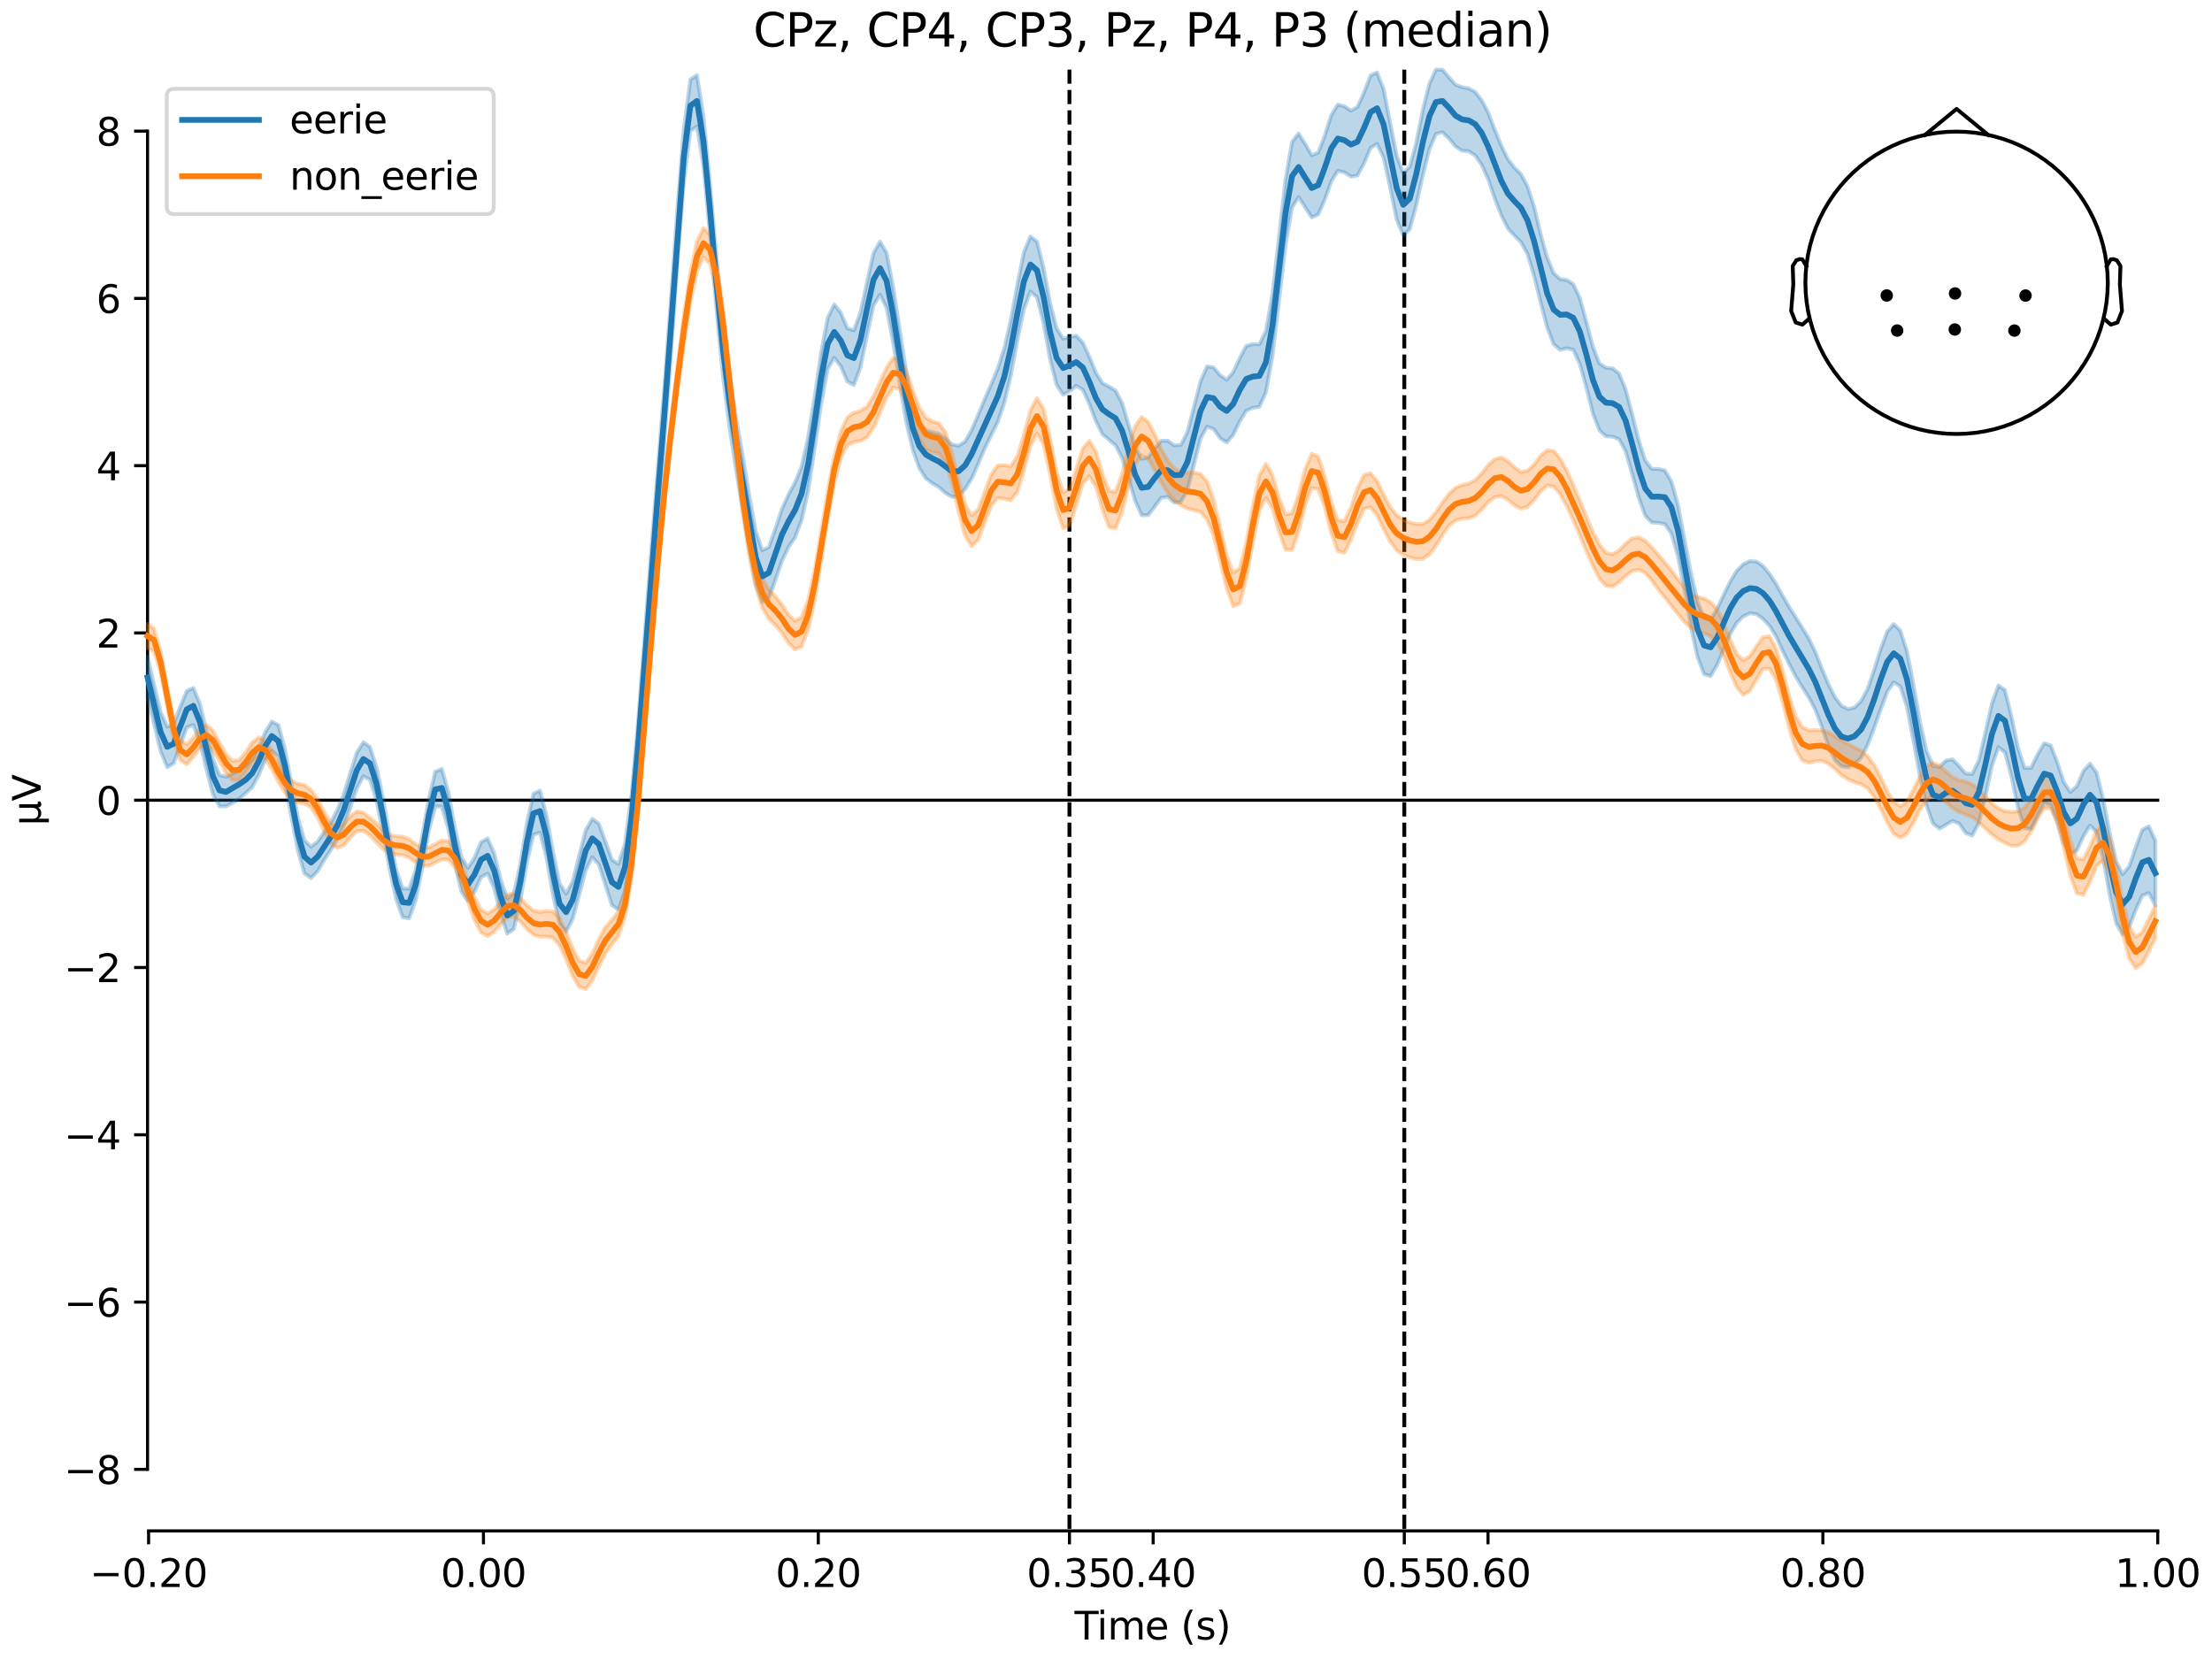 <?xml version="1.0" encoding="utf-8" standalone="no"?>
<!DOCTYPE svg PUBLIC "-//W3C//DTD SVG 1.1//EN"
  "http://www.w3.org/Graphics/SVG/1.1/DTD/svg11.dtd">
<svg xmlns:xlink="http://www.w3.org/1999/xlink" width="576pt" height="432pt" viewBox="0 0 576 432" xmlns="http://www.w3.org/2000/svg" version="1.1">
 <defs>
  <style type="text/css">*{stroke-linejoin: round; stroke-linecap: butt}</style>
 </defs>
 <g id="figure_1">
  <g id="patch_1">
   <path d="M 0 432 
L 576 432 
L 576 0 
L 0 0 
z
" style="fill: #ffffff"/>
  </g>
  <g id="axes_1">
   <g id="patch_2">
    <path d="M 38.421 398.644 
L 561.867 398.644 
L 561.867 18.118 
L 38.421 18.118 
L 38.421 398.644 
z
" style="fill: none; opacity: 0"/>
   </g>
   <g id="patch_3">
    <path d="M 38.421 382.622 
L 38.421 34.14 
" style="fill: none; stroke: #000000; stroke-width: 0.8; stroke-linejoin: miter; stroke-linecap: square"/>
   </g>
   <g id="LineCollection_1">
    <path d="M 278.481 18.118 
L 278.481 398.644 
" clip-path="url(#pa5110e7a65)" style="fill: none; stroke-dasharray: 3.7,1.6; stroke-dashoffset: 0; stroke: #000000"/>
    <path d="M 365.677 18.118 
L 365.677 398.644 
" clip-path="url(#pa5110e7a65)" style="fill: none; stroke-dasharray: 3.7,1.6; stroke-dashoffset: 0; stroke: #000000"/>
   </g>
   <g id="matplotlib.axis_1">
    <g id="xtick_1">
     <g id="line2d_1">
      <defs>
       <path id="m3c2cfb649c" d="M 0 0 
L 0 3.5 
" style="stroke: #000000; stroke-width: 0.8"/>
      </defs>
      <g>
       <use xlink:href="#m3c2cfb649c" x="38.693" y="398.644" style="stroke: #000000; stroke-width: 0.8"/>
      </g>
     </g>
     <g id="text_1">
      <!-- −0.20 -->
      <g transform="translate(23.37 413.242) scale(0.1 -0.1)">
       <defs>
        <path id="DejaVuSans-2212" d="M 678 2272 
L 4684 2272 
L 4684 1741 
L 678 1741 
L 678 2272 
z
" transform="scale(0.016)"/>
        <path id="DejaVuSans-30" d="M 2034 4250 
Q 1547 4250 1301 3770 
Q 1056 3291 1056 2328 
Q 1056 1369 1301 889 
Q 1547 409 2034 409 
Q 2525 409 2770 889 
Q 3016 1369 3016 2328 
Q 3016 3291 2770 3770 
Q 2525 4250 2034 4250 
z
M 2034 4750 
Q 2819 4750 3233 4129 
Q 3647 3509 3647 2328 
Q 3647 1150 3233 529 
Q 2819 -91 2034 -91 
Q 1250 -91 836 529 
Q 422 1150 422 2328 
Q 422 3509 836 4129 
Q 1250 4750 2034 4750 
z
" transform="scale(0.016)"/>
        <path id="DejaVuSans-2e" d="M 684 794 
L 1344 794 
L 1344 0 
L 684 0 
L 684 794 
z
" transform="scale(0.016)"/>
        <path id="DejaVuSans-32" d="M 1228 531 
L 3431 531 
L 3431 0 
L 469 0 
L 469 531 
Q 828 903 1448 1529 
Q 2069 2156 2228 2338 
Q 2531 2678 2651 2914 
Q 2772 3150 2772 3378 
Q 2772 3750 2511 3984 
Q 2250 4219 1831 4219 
Q 1534 4219 1204 4116 
Q 875 4013 500 3803 
L 500 4441 
Q 881 4594 1212 4672 
Q 1544 4750 1819 4750 
Q 2544 4750 2975 4387 
Q 3406 4025 3406 3419 
Q 3406 3131 3298 2873 
Q 3191 2616 2906 2266 
Q 2828 2175 2409 1742 
Q 1991 1309 1228 531 
z
" transform="scale(0.016)"/>
       </defs>
       <use xlink:href="#DejaVuSans-2212"/>
       <use xlink:href="#DejaVuSans-30" transform="translate(83.789 0)"/>
       <use xlink:href="#DejaVuSans-2e" transform="translate(147.412 0)"/>
       <use xlink:href="#DejaVuSans-32" transform="translate(179.199 0)"/>
       <use xlink:href="#DejaVuSans-30" transform="translate(242.822 0)"/>
      </g>
     </g>
    </g>
    <g id="xtick_2">
     <g id="line2d_2">
      <g>
       <use xlink:href="#m3c2cfb649c" x="125.889" y="398.644" style="stroke: #000000; stroke-width: 0.8"/>
      </g>
     </g>
     <g id="text_2">
      <!-- 0.00 -->
      <g transform="translate(114.756 413.242) scale(0.1 -0.1)">
       <use xlink:href="#DejaVuSans-30"/>
       <use xlink:href="#DejaVuSans-2e" transform="translate(63.623 0)"/>
       <use xlink:href="#DejaVuSans-30" transform="translate(95.41 0)"/>
       <use xlink:href="#DejaVuSans-30" transform="translate(159.033 0)"/>
      </g>
     </g>
    </g>
    <g id="xtick_3">
     <g id="line2d_3">
      <g>
       <use xlink:href="#m3c2cfb649c" x="213.084" y="398.644" style="stroke: #000000; stroke-width: 0.8"/>
      </g>
     </g>
     <g id="text_3">
      <!-- 0.20 -->
      <g transform="translate(201.952 413.242) scale(0.1 -0.1)">
       <use xlink:href="#DejaVuSans-30"/>
       <use xlink:href="#DejaVuSans-2e" transform="translate(63.623 0)"/>
       <use xlink:href="#DejaVuSans-32" transform="translate(95.41 0)"/>
       <use xlink:href="#DejaVuSans-30" transform="translate(159.033 0)"/>
      </g>
     </g>
    </g>
    <g id="xtick_4">
     <g id="line2d_4">
      <g>
       <use xlink:href="#m3c2cfb649c" x="278.481" y="398.644" style="stroke: #000000; stroke-width: 0.8"/>
      </g>
     </g>
     <g id="text_4">
      <!-- 0.35 -->
      <g transform="translate(267.348 413.242) scale(0.1 -0.1)">
       <defs>
        <path id="DejaVuSans-33" d="M 2597 2516 
Q 3050 2419 3304 2112 
Q 3559 1806 3559 1356 
Q 3559 666 3084 287 
Q 2609 -91 1734 -91 
Q 1441 -91 1130 -33 
Q 819 25 488 141 
L 488 750 
Q 750 597 1062 519 
Q 1375 441 1716 441 
Q 2309 441 2620 675 
Q 2931 909 2931 1356 
Q 2931 1769 2642 2001 
Q 2353 2234 1838 2234 
L 1294 2234 
L 1294 2753 
L 1863 2753 
Q 2328 2753 2575 2939 
Q 2822 3125 2822 3475 
Q 2822 3834 2567 4026 
Q 2313 4219 1838 4219 
Q 1578 4219 1281 4162 
Q 984 4106 628 3988 
L 628 4550 
Q 988 4650 1302 4700 
Q 1616 4750 1894 4750 
Q 2613 4750 3031 4423 
Q 3450 4097 3450 3541 
Q 3450 3153 3228 2886 
Q 3006 2619 2597 2516 
z
" transform="scale(0.016)"/>
        <path id="DejaVuSans-35" d="M 691 4666 
L 3169 4666 
L 3169 4134 
L 1269 4134 
L 1269 2991 
Q 1406 3038 1543 3061 
Q 1681 3084 1819 3084 
Q 2600 3084 3056 2656 
Q 3513 2228 3513 1497 
Q 3513 744 3044 326 
Q 2575 -91 1722 -91 
Q 1428 -91 1123 -41 
Q 819 9 494 109 
L 494 744 
Q 775 591 1075 516 
Q 1375 441 1709 441 
Q 2250 441 2565 725 
Q 2881 1009 2881 1497 
Q 2881 1984 2565 2268 
Q 2250 2553 1709 2553 
Q 1456 2553 1204 2497 
Q 953 2441 691 2322 
L 691 4666 
z
" transform="scale(0.016)"/>
       </defs>
       <use xlink:href="#DejaVuSans-30"/>
       <use xlink:href="#DejaVuSans-2e" transform="translate(63.623 0)"/>
       <use xlink:href="#DejaVuSans-33" transform="translate(95.41 0)"/>
       <use xlink:href="#DejaVuSans-35" transform="translate(159.033 0)"/>
      </g>
     </g>
    </g>
    <g id="xtick_5">
     <g id="line2d_5">
      <g>
       <use xlink:href="#m3c2cfb649c" x="300.28" y="398.644" style="stroke: #000000; stroke-width: 0.8"/>
      </g>
     </g>
     <g id="text_5">
      <!-- 0.40 -->
      <g transform="translate(289.147 413.242) scale(0.1 -0.1)">
       <defs>
        <path id="DejaVuSans-34" d="M 2419 4116 
L 825 1625 
L 2419 1625 
L 2419 4116 
z
M 2253 4666 
L 3047 4666 
L 3047 1625 
L 3713 1625 
L 3713 1100 
L 3047 1100 
L 3047 0 
L 2419 0 
L 2419 1100 
L 313 1100 
L 313 1709 
L 2253 4666 
z
" transform="scale(0.016)"/>
       </defs>
       <use xlink:href="#DejaVuSans-30"/>
       <use xlink:href="#DejaVuSans-2e" transform="translate(63.623 0)"/>
       <use xlink:href="#DejaVuSans-34" transform="translate(95.41 0)"/>
       <use xlink:href="#DejaVuSans-30" transform="translate(159.033 0)"/>
      </g>
     </g>
    </g>
    <g id="xtick_6">
     <g id="line2d_6">
      <g>
       <use xlink:href="#m3c2cfb649c" x="365.677" y="398.644" style="stroke: #000000; stroke-width: 0.8"/>
      </g>
     </g>
     <g id="text_6">
      <!-- 0.55 -->
      <g transform="translate(354.544 413.242) scale(0.1 -0.1)">
       <use xlink:href="#DejaVuSans-30"/>
       <use xlink:href="#DejaVuSans-2e" transform="translate(63.623 0)"/>
       <use xlink:href="#DejaVuSans-35" transform="translate(95.41 0)"/>
       <use xlink:href="#DejaVuSans-35" transform="translate(159.033 0)"/>
      </g>
     </g>
    </g>
    <g id="xtick_7">
     <g id="line2d_7">
      <g>
       <use xlink:href="#m3c2cfb649c" x="387.476" y="398.644" style="stroke: #000000; stroke-width: 0.8"/>
      </g>
     </g>
     <g id="text_7">
      <!-- 0.60 -->
      <g transform="translate(376.343 413.242) scale(0.1 -0.1)">
       <defs>
        <path id="DejaVuSans-36" d="M 2113 2584 
Q 1688 2584 1439 2293 
Q 1191 2003 1191 1497 
Q 1191 994 1439 701 
Q 1688 409 2113 409 
Q 2538 409 2786 701 
Q 3034 994 3034 1497 
Q 3034 2003 2786 2293 
Q 2538 2584 2113 2584 
z
M 3366 4563 
L 3366 3988 
Q 3128 4100 2886 4159 
Q 2644 4219 2406 4219 
Q 1781 4219 1451 3797 
Q 1122 3375 1075 2522 
Q 1259 2794 1537 2939 
Q 1816 3084 2150 3084 
Q 2853 3084 3261 2657 
Q 3669 2231 3669 1497 
Q 3669 778 3244 343 
Q 2819 -91 2113 -91 
Q 1303 -91 875 529 
Q 447 1150 447 2328 
Q 447 3434 972 4092 
Q 1497 4750 2381 4750 
Q 2619 4750 2861 4703 
Q 3103 4656 3366 4563 
z
" transform="scale(0.016)"/>
       </defs>
       <use xlink:href="#DejaVuSans-30"/>
       <use xlink:href="#DejaVuSans-2e" transform="translate(63.623 0)"/>
       <use xlink:href="#DejaVuSans-36" transform="translate(95.41 0)"/>
       <use xlink:href="#DejaVuSans-30" transform="translate(159.033 0)"/>
      </g>
     </g>
    </g>
    <g id="xtick_8">
     <g id="line2d_8">
      <g>
       <use xlink:href="#m3c2cfb649c" x="474.671" y="398.644" style="stroke: #000000; stroke-width: 0.8"/>
      </g>
     </g>
     <g id="text_8">
      <!-- 0.80 -->
      <g transform="translate(463.538 413.242) scale(0.1 -0.1)">
       <defs>
        <path id="DejaVuSans-38" d="M 2034 2216 
Q 1584 2216 1326 1975 
Q 1069 1734 1069 1313 
Q 1069 891 1326 650 
Q 1584 409 2034 409 
Q 2484 409 2743 651 
Q 3003 894 3003 1313 
Q 3003 1734 2745 1975 
Q 2488 2216 2034 2216 
z
M 1403 2484 
Q 997 2584 770 2862 
Q 544 3141 544 3541 
Q 544 4100 942 4425 
Q 1341 4750 2034 4750 
Q 2731 4750 3128 4425 
Q 3525 4100 3525 3541 
Q 3525 3141 3298 2862 
Q 3072 2584 2669 2484 
Q 3125 2378 3379 2068 
Q 3634 1759 3634 1313 
Q 3634 634 3220 271 
Q 2806 -91 2034 -91 
Q 1263 -91 848 271 
Q 434 634 434 1313 
Q 434 1759 690 2068 
Q 947 2378 1403 2484 
z
M 1172 3481 
Q 1172 3119 1398 2916 
Q 1625 2713 2034 2713 
Q 2441 2713 2670 2916 
Q 2900 3119 2900 3481 
Q 2900 3844 2670 4047 
Q 2441 4250 2034 4250 
Q 1625 4250 1398 4047 
Q 1172 3844 1172 3481 
z
" transform="scale(0.016)"/>
       </defs>
       <use xlink:href="#DejaVuSans-30"/>
       <use xlink:href="#DejaVuSans-2e" transform="translate(63.623 0)"/>
       <use xlink:href="#DejaVuSans-38" transform="translate(95.41 0)"/>
       <use xlink:href="#DejaVuSans-30" transform="translate(159.033 0)"/>
      </g>
     </g>
    </g>
    <g id="xtick_9">
     <g id="line2d_9">
      <g>
       <use xlink:href="#m3c2cfb649c" x="561.867" y="398.644" style="stroke: #000000; stroke-width: 0.8"/>
      </g>
     </g>
     <g id="text_9">
      <!-- 1.00 -->
      <g transform="translate(550.734 413.242) scale(0.1 -0.1)">
       <defs>
        <path id="DejaVuSans-31" d="M 794 531 
L 1825 531 
L 1825 4091 
L 703 3866 
L 703 4441 
L 1819 4666 
L 2450 4666 
L 2450 531 
L 3481 531 
L 3481 0 
L 794 0 
L 794 531 
z
" transform="scale(0.016)"/>
       </defs>
       <use xlink:href="#DejaVuSans-31"/>
       <use xlink:href="#DejaVuSans-2e" transform="translate(63.623 0)"/>
       <use xlink:href="#DejaVuSans-30" transform="translate(95.41 0)"/>
       <use xlink:href="#DejaVuSans-30" transform="translate(159.033 0)"/>
      </g>
     </g>
    </g>
    <g id="text_10">
     <!-- Time (s) -->
     <g transform="translate(279.815 426.92) scale(0.1 -0.1)">
      <defs>
       <path id="DejaVuSans-54" d="M -19 4666 
L 3928 4666 
L 3928 4134 
L 2272 4134 
L 2272 0 
L 1638 0 
L 1638 4134 
L -19 4134 
L -19 4666 
z
" transform="scale(0.016)"/>
       <path id="DejaVuSans-69" d="M 603 3500 
L 1178 3500 
L 1178 0 
L 603 0 
L 603 3500 
z
M 603 4863 
L 1178 4863 
L 1178 4134 
L 603 4134 
L 603 4863 
z
" transform="scale(0.016)"/>
       <path id="DejaVuSans-6d" d="M 3328 2828 
Q 3544 3216 3844 3400 
Q 4144 3584 4550 3584 
Q 5097 3584 5394 3201 
Q 5691 2819 5691 2113 
L 5691 0 
L 5113 0 
L 5113 2094 
Q 5113 2597 4934 2840 
Q 4756 3084 4391 3084 
Q 3944 3084 3684 2787 
Q 3425 2491 3425 1978 
L 3425 0 
L 2847 0 
L 2847 2094 
Q 2847 2600 2669 2842 
Q 2491 3084 2119 3084 
Q 1678 3084 1418 2786 
Q 1159 2488 1159 1978 
L 1159 0 
L 581 0 
L 581 3500 
L 1159 3500 
L 1159 2956 
Q 1356 3278 1631 3431 
Q 1906 3584 2284 3584 
Q 2666 3584 2933 3390 
Q 3200 3197 3328 2828 
z
" transform="scale(0.016)"/>
       <path id="DejaVuSans-65" d="M 3597 1894 
L 3597 1613 
L 953 1613 
Q 991 1019 1311 708 
Q 1631 397 2203 397 
Q 2534 397 2845 478 
Q 3156 559 3463 722 
L 3463 178 
Q 3153 47 2828 -22 
Q 2503 -91 2169 -91 
Q 1331 -91 842 396 
Q 353 884 353 1716 
Q 353 2575 817 3079 
Q 1281 3584 2069 3584 
Q 2775 3584 3186 3129 
Q 3597 2675 3597 1894 
z
M 3022 2063 
Q 3016 2534 2758 2815 
Q 2500 3097 2075 3097 
Q 1594 3097 1305 2825 
Q 1016 2553 972 2059 
L 3022 2063 
z
" transform="scale(0.016)"/>
       <path id="DejaVuSans-20" transform="scale(0.016)"/>
       <path id="DejaVuSans-28" d="M 1984 4856 
Q 1566 4138 1362 3434 
Q 1159 2731 1159 2009 
Q 1159 1288 1364 580 
Q 1569 -128 1984 -844 
L 1484 -844 
Q 1016 -109 783 600 
Q 550 1309 550 2009 
Q 550 2706 781 3412 
Q 1013 4119 1484 4856 
L 1984 4856 
z
" transform="scale(0.016)"/>
       <path id="DejaVuSans-73" d="M 2834 3397 
L 2834 2853 
Q 2591 2978 2328 3040 
Q 2066 3103 1784 3103 
Q 1356 3103 1142 2972 
Q 928 2841 928 2578 
Q 928 2378 1081 2264 
Q 1234 2150 1697 2047 
L 1894 2003 
Q 2506 1872 2764 1633 
Q 3022 1394 3022 966 
Q 3022 478 2636 193 
Q 2250 -91 1575 -91 
Q 1294 -91 989 -36 
Q 684 19 347 128 
L 347 722 
Q 666 556 975 473 
Q 1284 391 1588 391 
Q 1994 391 2212 530 
Q 2431 669 2431 922 
Q 2431 1156 2273 1281 
Q 2116 1406 1581 1522 
L 1381 1569 
Q 847 1681 609 1914 
Q 372 2147 372 2553 
Q 372 3047 722 3315 
Q 1072 3584 1716 3584 
Q 2034 3584 2315 3537 
Q 2597 3491 2834 3397 
z
" transform="scale(0.016)"/>
       <path id="DejaVuSans-29" d="M 513 4856 
L 1013 4856 
Q 1481 4119 1714 3412 
Q 1947 2706 1947 2009 
Q 1947 1309 1714 600 
Q 1481 -109 1013 -844 
L 513 -844 
Q 928 -128 1133 580 
Q 1338 1288 1338 2009 
Q 1338 2731 1133 3434 
Q 928 4138 513 4856 
z
" transform="scale(0.016)"/>
      </defs>
      <use xlink:href="#DejaVuSans-54"/>
      <use xlink:href="#DejaVuSans-69" transform="translate(57.959 0)"/>
      <use xlink:href="#DejaVuSans-6d" transform="translate(85.742 0)"/>
      <use xlink:href="#DejaVuSans-65" transform="translate(183.154 0)"/>
      <use xlink:href="#DejaVuSans-20" transform="translate(244.678 0)"/>
      <use xlink:href="#DejaVuSans-28" transform="translate(276.465 0)"/>
      <use xlink:href="#DejaVuSans-73" transform="translate(315.479 0)"/>
      <use xlink:href="#DejaVuSans-29" transform="translate(367.578 0)"/>
     </g>
    </g>
   </g>
   <g id="matplotlib.axis_2">
    <g id="ytick_1">
     <g id="line2d_10">
      <defs>
       <path id="mb7d7e25d7d" d="M 0 0 
L -3.5 0 
" style="stroke: #000000; stroke-width: 0.8"/>
      </defs>
      <g>
       <use xlink:href="#mb7d7e25d7d" x="38.421" y="382.622" style="stroke: #000000; stroke-width: 0.8"/>
      </g>
     </g>
     <g id="text_11">
      <!-- −8 -->
      <g transform="translate(16.678 386.421) scale(0.1 -0.1)">
       <use xlink:href="#DejaVuSans-2212"/>
       <use xlink:href="#DejaVuSans-38" transform="translate(83.789 0)"/>
      </g>
     </g>
    </g>
    <g id="ytick_2">
     <g id="line2d_11">
      <g>
       <use xlink:href="#mb7d7e25d7d" x="38.421" y="339.062" style="stroke: #000000; stroke-width: 0.8"/>
      </g>
     </g>
     <g id="text_12">
      <!-- −6 -->
      <g transform="translate(16.678 342.861) scale(0.1 -0.1)">
       <use xlink:href="#DejaVuSans-2212"/>
       <use xlink:href="#DejaVuSans-36" transform="translate(83.789 0)"/>
      </g>
     </g>
    </g>
    <g id="ytick_3">
     <g id="line2d_12">
      <g>
       <use xlink:href="#mb7d7e25d7d" x="38.421" y="295.502" style="stroke: #000000; stroke-width: 0.8"/>
      </g>
     </g>
     <g id="text_13">
      <!-- −4 -->
      <g transform="translate(16.678 299.301) scale(0.1 -0.1)">
       <use xlink:href="#DejaVuSans-2212"/>
       <use xlink:href="#DejaVuSans-34" transform="translate(83.789 0)"/>
      </g>
     </g>
    </g>
    <g id="ytick_4">
     <g id="line2d_13">
      <g>
       <use xlink:href="#mb7d7e25d7d" x="38.421" y="251.941" style="stroke: #000000; stroke-width: 0.8"/>
      </g>
     </g>
     <g id="text_14">
      <!-- −2 -->
      <g transform="translate(16.678 255.74) scale(0.1 -0.1)">
       <use xlink:href="#DejaVuSans-2212"/>
       <use xlink:href="#DejaVuSans-32" transform="translate(83.789 0)"/>
      </g>
     </g>
    </g>
    <g id="ytick_5">
     <g id="line2d_14">
      <g>
       <use xlink:href="#mb7d7e25d7d" x="38.421" y="208.381" style="stroke: #000000; stroke-width: 0.8"/>
      </g>
     </g>
     <g id="text_15">
      <!-- 0 -->
      <g transform="translate(25.058 212.18) scale(0.1 -0.1)">
       <use xlink:href="#DejaVuSans-30"/>
      </g>
     </g>
    </g>
    <g id="ytick_6">
     <g id="line2d_15">
      <g>
       <use xlink:href="#mb7d7e25d7d" x="38.421" y="164.821" style="stroke: #000000; stroke-width: 0.8"/>
      </g>
     </g>
     <g id="text_16">
      <!-- 2 -->
      <g transform="translate(25.058 168.62) scale(0.1 -0.1)">
       <use xlink:href="#DejaVuSans-32"/>
      </g>
     </g>
    </g>
    <g id="ytick_7">
     <g id="line2d_16">
      <g>
       <use xlink:href="#mb7d7e25d7d" x="38.421" y="121.26" style="stroke: #000000; stroke-width: 0.8"/>
      </g>
     </g>
     <g id="text_17">
      <!-- 4 -->
      <g transform="translate(25.058 125.059) scale(0.1 -0.1)">
       <use xlink:href="#DejaVuSans-34"/>
      </g>
     </g>
    </g>
    <g id="ytick_8">
     <g id="line2d_17">
      <g>
       <use xlink:href="#mb7d7e25d7d" x="38.421" y="77.7" style="stroke: #000000; stroke-width: 0.8"/>
      </g>
     </g>
     <g id="text_18">
      <!-- 6 -->
      <g transform="translate(25.058 81.499) scale(0.1 -0.1)">
       <use xlink:href="#DejaVuSans-36"/>
      </g>
     </g>
    </g>
    <g id="ytick_9">
     <g id="line2d_18">
      <g>
       <use xlink:href="#mb7d7e25d7d" x="38.421" y="34.14" style="stroke: #000000; stroke-width: 0.8"/>
      </g>
     </g>
     <g id="text_19">
      <!-- 8 -->
      <g transform="translate(25.058 37.939) scale(0.1 -0.1)">
       <use xlink:href="#DejaVuSans-38"/>
      </g>
     </g>
    </g>
    <g id="text_20">
     <!-- µV -->
     <g transform="translate(10.599 214.982) rotate(-90) scale(0.1 -0.1)">
      <defs>
       <path id="DejaVuSans-b5" d="M 544 -1331 
L 544 3500 
L 1119 3500 
L 1119 1325 
Q 1119 872 1334 640 
Q 1550 409 1972 409 
Q 2434 409 2667 671 
Q 2900 934 2900 1459 
L 2900 3500 
L 3475 3500 
L 3475 806 
Q 3475 619 3529 530 
Q 3584 441 3700 441 
Q 3728 441 3778 458 
Q 3828 475 3916 513 
L 3916 50 
Q 3788 -22 3673 -56 
Q 3559 -91 3450 -91 
Q 3234 -91 3106 31 
Q 2978 153 2931 403 
Q 2775 156 2548 32 
Q 2322 -91 2016 -91 
Q 1697 -91 1473 31 
Q 1250 153 1119 397 
L 1119 -1331 
L 544 -1331 
z
" transform="scale(0.016)"/>
       <path id="DejaVuSans-56" d="M 1831 0 
L 50 4666 
L 709 4666 
L 2188 738 
L 3669 4666 
L 4325 4666 
L 2547 0 
L 1831 0 
z
" transform="scale(0.016)"/>
      </defs>
      <use xlink:href="#DejaVuSans-b5"/>
      <use xlink:href="#DejaVuSans-56" transform="translate(63.623 0)"/>
     </g>
    </g>
   </g>
   <g id="patch_4">
    <path d="M 38.693 398.644 
L 561.867 398.644 
" style="fill: none; stroke: #000000; stroke-width: 0.8; stroke-linejoin: miter; stroke-linecap: square"/>
   </g>
   <g id="patch_5">
    <path d="M 38.421 208.381 
L 561.867 208.381 
" style="fill: none; stroke: #000000; stroke-width: 0.8; stroke-linejoin: miter; stroke-linecap: square"/>
   </g>
   <g id="text_21">
    <!-- CPz, CP4, CP3, Pz, P4, P3 (median) -->
    <g transform="translate(196.151 12.118) scale(0.12 -0.12)">
     <defs>
      <path id="DejaVuSans-43" d="M 4122 4306 
L 4122 3641 
Q 3803 3938 3442 4084 
Q 3081 4231 2675 4231 
Q 1875 4231 1450 3742 
Q 1025 3253 1025 2328 
Q 1025 1406 1450 917 
Q 1875 428 2675 428 
Q 3081 428 3442 575 
Q 3803 722 4122 1019 
L 4122 359 
Q 3791 134 3420 21 
Q 3050 -91 2638 -91 
Q 1578 -91 968 557 
Q 359 1206 359 2328 
Q 359 3453 968 4101 
Q 1578 4750 2638 4750 
Q 3056 4750 3426 4639 
Q 3797 4528 4122 4306 
z
" transform="scale(0.016)"/>
      <path id="DejaVuSans-50" d="M 1259 4147 
L 1259 2394 
L 2053 2394 
Q 2494 2394 2734 2622 
Q 2975 2850 2975 3272 
Q 2975 3691 2734 3919 
Q 2494 4147 2053 4147 
L 1259 4147 
z
M 628 4666 
L 2053 4666 
Q 2838 4666 3239 4311 
Q 3641 3956 3641 3272 
Q 3641 2581 3239 2228 
Q 2838 1875 2053 1875 
L 1259 1875 
L 1259 0 
L 628 0 
L 628 4666 
z
" transform="scale(0.016)"/>
      <path id="DejaVuSans-7a" d="M 353 3500 
L 3084 3500 
L 3084 2975 
L 922 459 
L 3084 459 
L 3084 0 
L 275 0 
L 275 525 
L 2438 3041 
L 353 3041 
L 353 3500 
z
" transform="scale(0.016)"/>
      <path id="DejaVuSans-2c" d="M 750 794 
L 1409 794 
L 1409 256 
L 897 -744 
L 494 -744 
L 750 256 
L 750 794 
z
" transform="scale(0.016)"/>
      <path id="DejaVuSans-64" d="M 2906 2969 
L 2906 4863 
L 3481 4863 
L 3481 0 
L 2906 0 
L 2906 525 
Q 2725 213 2448 61 
Q 2172 -91 1784 -91 
Q 1150 -91 751 415 
Q 353 922 353 1747 
Q 353 2572 751 3078 
Q 1150 3584 1784 3584 
Q 2172 3584 2448 3432 
Q 2725 3281 2906 2969 
z
M 947 1747 
Q 947 1113 1208 752 
Q 1469 391 1925 391 
Q 2381 391 2643 752 
Q 2906 1113 2906 1747 
Q 2906 2381 2643 2742 
Q 2381 3103 1925 3103 
Q 1469 3103 1208 2742 
Q 947 2381 947 1747 
z
" transform="scale(0.016)"/>
      <path id="DejaVuSans-61" d="M 2194 1759 
Q 1497 1759 1228 1600 
Q 959 1441 959 1056 
Q 959 750 1161 570 
Q 1363 391 1709 391 
Q 2188 391 2477 730 
Q 2766 1069 2766 1631 
L 2766 1759 
L 2194 1759 
z
M 3341 1997 
L 3341 0 
L 2766 0 
L 2766 531 
Q 2569 213 2275 61 
Q 1981 -91 1556 -91 
Q 1019 -91 701 211 
Q 384 513 384 1019 
Q 384 1609 779 1909 
Q 1175 2209 1959 2209 
L 2766 2209 
L 2766 2266 
Q 2766 2663 2505 2880 
Q 2244 3097 1772 3097 
Q 1472 3097 1187 3025 
Q 903 2953 641 2809 
L 641 3341 
Q 956 3463 1253 3523 
Q 1550 3584 1831 3584 
Q 2591 3584 2966 3190 
Q 3341 2797 3341 1997 
z
" transform="scale(0.016)"/>
      <path id="DejaVuSans-6e" d="M 3513 2113 
L 3513 0 
L 2938 0 
L 2938 2094 
Q 2938 2591 2744 2837 
Q 2550 3084 2163 3084 
Q 1697 3084 1428 2787 
Q 1159 2491 1159 1978 
L 1159 0 
L 581 0 
L 581 3500 
L 1159 3500 
L 1159 2956 
Q 1366 3272 1645 3428 
Q 1925 3584 2291 3584 
Q 2894 3584 3203 3211 
Q 3513 2838 3513 2113 
z
" transform="scale(0.016)"/>
     </defs>
     <use xlink:href="#DejaVuSans-43"/>
     <use xlink:href="#DejaVuSans-50" transform="translate(69.824 0)"/>
     <use xlink:href="#DejaVuSans-7a" transform="translate(130.127 0)"/>
     <use xlink:href="#DejaVuSans-2c" transform="translate(182.617 0)"/>
     <use xlink:href="#DejaVuSans-20" transform="translate(214.404 0)"/>
     <use xlink:href="#DejaVuSans-43" transform="translate(246.191 0)"/>
     <use xlink:href="#DejaVuSans-50" transform="translate(316.016 0)"/>
     <use xlink:href="#DejaVuSans-34" transform="translate(376.318 0)"/>
     <use xlink:href="#DejaVuSans-2c" transform="translate(439.941 0)"/>
     <use xlink:href="#DejaVuSans-20" transform="translate(471.729 0)"/>
     <use xlink:href="#DejaVuSans-43" transform="translate(503.516 0)"/>
     <use xlink:href="#DejaVuSans-50" transform="translate(573.34 0)"/>
     <use xlink:href="#DejaVuSans-33" transform="translate(633.643 0)"/>
     <use xlink:href="#DejaVuSans-2c" transform="translate(697.266 0)"/>
     <use xlink:href="#DejaVuSans-20" transform="translate(729.053 0)"/>
     <use xlink:href="#DejaVuSans-50" transform="translate(760.84 0)"/>
     <use xlink:href="#DejaVuSans-7a" transform="translate(821.143 0)"/>
     <use xlink:href="#DejaVuSans-2c" transform="translate(873.633 0)"/>
     <use xlink:href="#DejaVuSans-20" transform="translate(905.42 0)"/>
     <use xlink:href="#DejaVuSans-50" transform="translate(937.207 0)"/>
     <use xlink:href="#DejaVuSans-34" transform="translate(997.51 0)"/>
     <use xlink:href="#DejaVuSans-2c" transform="translate(1061.133 0)"/>
     <use xlink:href="#DejaVuSans-20" transform="translate(1092.92 0)"/>
     <use xlink:href="#DejaVuSans-50" transform="translate(1124.707 0)"/>
     <use xlink:href="#DejaVuSans-33" transform="translate(1185.01 0)"/>
     <use xlink:href="#DejaVuSans-20" transform="translate(1248.633 0)"/>
     <use xlink:href="#DejaVuSans-28" transform="translate(1280.42 0)"/>
     <use xlink:href="#DejaVuSans-6d" transform="translate(1319.434 0)"/>
     <use xlink:href="#DejaVuSans-65" transform="translate(1416.846 0)"/>
     <use xlink:href="#DejaVuSans-64" transform="translate(1478.369 0)"/>
     <use xlink:href="#DejaVuSans-69" transform="translate(1541.846 0)"/>
     <use xlink:href="#DejaVuSans-61" transform="translate(1569.629 0)"/>
     <use xlink:href="#DejaVuSans-6e" transform="translate(1630.908 0)"/>
     <use xlink:href="#DejaVuSans-29" transform="translate(1694.287 0)"/>
    </g>
   </g>
   <g id="legend_1">
    <g id="patch_6">
     <path d="M 45.421 55.753 
L 126.563 55.753 
Q 128.563 55.753 128.563 53.753 
L 128.563 25.118 
Q 128.563 23.118 126.563 23.118 
L 45.421 23.118 
Q 43.421 23.118 43.421 25.118 
L 43.421 53.753 
Q 43.421 55.753 45.421 55.753 
z
" style="fill: #ffffff; opacity: 0.8; stroke: #cccccc; stroke-linejoin: miter"/>
    </g>
    <g id="line2d_19">
     <path d="M 47.421 31.217 
L 57.421 31.217 
L 67.421 31.217 
" style="fill: none; stroke: #1f77b4; stroke-width: 1.5; stroke-linecap: square"/>
    </g>
    <g id="text_22">
     <!-- eerie -->
     <g transform="translate(75.421 34.717) scale(0.1 -0.1)">
      <defs>
       <path id="DejaVuSans-72" d="M 2631 2963 
Q 2534 3019 2420 3045 
Q 2306 3072 2169 3072 
Q 1681 3072 1420 2755 
Q 1159 2438 1159 1844 
L 1159 0 
L 581 0 
L 581 3500 
L 1159 3500 
L 1159 2956 
Q 1341 3275 1631 3429 
Q 1922 3584 2338 3584 
Q 2397 3584 2469 3576 
Q 2541 3569 2628 3553 
L 2631 2963 
z
" transform="scale(0.016)"/>
      </defs>
      <use xlink:href="#DejaVuSans-65"/>
      <use xlink:href="#DejaVuSans-65" transform="translate(61.523 0)"/>
      <use xlink:href="#DejaVuSans-72" transform="translate(123.047 0)"/>
      <use xlink:href="#DejaVuSans-69" transform="translate(164.16 0)"/>
      <use xlink:href="#DejaVuSans-65" transform="translate(191.943 0)"/>
     </g>
    </g>
    <g id="line2d_20">
     <path d="M 47.421 45.895 
L 57.421 45.895 
L 67.421 45.895 
" style="fill: none; stroke: #ff7f0e; stroke-width: 1.5; stroke-linecap: square"/>
    </g>
    <g id="text_23">
     <!-- non_eerie -->
     <g transform="translate(75.421 49.395) scale(0.1 -0.1)">
      <defs>
       <path id="DejaVuSans-6f" d="M 1959 3097 
Q 1497 3097 1228 2736 
Q 959 2375 959 1747 
Q 959 1119 1226 758 
Q 1494 397 1959 397 
Q 2419 397 2687 759 
Q 2956 1122 2956 1747 
Q 2956 2369 2687 2733 
Q 2419 3097 1959 3097 
z
M 1959 3584 
Q 2709 3584 3137 3096 
Q 3566 2609 3566 1747 
Q 3566 888 3137 398 
Q 2709 -91 1959 -91 
Q 1206 -91 779 398 
Q 353 888 353 1747 
Q 353 2609 779 3096 
Q 1206 3584 1959 3584 
z
" transform="scale(0.016)"/>
       <path id="DejaVuSans-5f" d="M 3263 -1063 
L 3263 -1509 
L -63 -1509 
L -63 -1063 
L 3263 -1063 
z
" transform="scale(0.016)"/>
      </defs>
      <use xlink:href="#DejaVuSans-6e"/>
      <use xlink:href="#DejaVuSans-6f" transform="translate(63.379 0)"/>
      <use xlink:href="#DejaVuSans-6e" transform="translate(124.561 0)"/>
      <use xlink:href="#DejaVuSans-5f" transform="translate(187.939 0)"/>
      <use xlink:href="#DejaVuSans-65" transform="translate(237.939 0)"/>
      <use xlink:href="#DejaVuSans-65" transform="translate(299.463 0)"/>
      <use xlink:href="#DejaVuSans-72" transform="translate(360.986 0)"/>
      <use xlink:href="#DejaVuSans-69" transform="translate(402.1 0)"/>
      <use xlink:href="#DejaVuSans-65" transform="translate(429.883 0)"/>
     </g>
    </g>
   </g>
   <g id="FillBetweenPolyCollection_1">
    <defs>
     <path id="m28a4388520" d="M 38.421 -260.961 
L 38.421 -250.462 
L 40.124 -243.445 
L 41.827 -236.344 
L 43.53 -232.227 
L 45.233 -233.218 
L 46.936 -237.916 
L 48.639 -242.59 
L 50.342 -243.202 
L 52.045 -238.846 
L 53.748 -231.687 
L 55.451 -225.14 
L 57.154 -222.043 
L 58.857 -222.01 
L 60.56 -222.935 
L 62.263 -223.979 
L 63.966 -225.454 
L 65.669 -227.016 
L 67.372 -230.184 
L 69.075 -234.152 
L 70.778 -236.492 
L 72.481 -234.914 
L 74.184 -228.281 
L 75.887 -219.206 
L 77.59 -210.417 
L 79.294 -204.545 
L 80.997 -203.361 
L 82.7 -205.111 
L 84.403 -208.021 
L 86.106 -210.625 
L 87.809 -213.383 
L 89.512 -216.882 
L 91.215 -221.744 
L 92.918 -226.736 
L 94.621 -229.866 
L 96.324 -229.003 
L 98.027 -223.608 
L 99.73 -215.119 
L 101.433 -205.843 
L 103.136 -197.899 
L 104.839 -193.186 
L 106.542 -192.831 
L 108.245 -197.543 
L 109.948 -205.986 
L 111.651 -215.642 
L 113.354 -221.991 
L 115.057 -221.965 
L 116.76 -216.13 
L 118.463 -207.069 
L 120.166 -199.803 
L 121.87 -197.367 
L 123.573 -199.829 
L 125.276 -203.596 
L 126.979 -204.53 
L 128.682 -200.689 
L 130.385 -193.965 
L 132.088 -188.893 
L 133.791 -190.083 
L 135.494 -197.459 
L 137.197 -207.391 
L 138.9 -214.617 
L 140.603 -215.198 
L 142.306 -208.802 
L 144.009 -198.912 
L 145.712 -191.358 
L 147.415 -189.349 
L 149.118 -192.68 
L 150.821 -198.956 
L 152.524 -205.376 
L 154.227 -208.792 
L 155.93 -206.891 
L 157.633 -201.605 
L 159.336 -196.317 
L 161.039 -195.07 
L 162.742 -199.998 
L 164.446 -212.809 
L 166.149 -231.845 
L 167.852 -253.499 
L 169.555 -274.909 
L 171.258 -295.809 
L 172.961 -316.495 
L 174.664 -339.112 
L 176.367 -363.113 
L 178.07 -384.577 
L 179.773 -397.95 
L 181.476 -399.073 
L 183.179 -388.729 
L 184.882 -370.961 
L 186.585 -351.235 
L 188.288 -333.81 
L 189.991 -320.429 
L 191.694 -309.582 
L 193.397 -299.488 
L 195.1 -289.114 
L 196.803 -279.904 
L 198.506 -275.242 
L 200.209 -276.242 
L 201.912 -280.964 
L 203.615 -285.918 
L 205.318 -289.489 
L 207.022 -292.026 
L 208.725 -296.54 
L 210.428 -304.109 
L 212.131 -315.177 
L 213.834 -326.843 
L 215.537 -335.931 
L 217.24 -338.828 
L 218.943 -336.627 
L 220.646 -332.671 
L 222.349 -331.758 
L 224.052 -336.32 
L 225.755 -344.553 
L 227.458 -352.438 
L 229.161 -355.259 
L 230.864 -351.809 
L 232.567 -342.809 
L 234.27 -332.37 
L 235.973 -322.142 
L 237.676 -314.912 
L 239.379 -310.12 
L 241.082 -307.434 
L 242.785 -306.161 
L 244.488 -305.157 
L 246.191 -303.625 
L 247.894 -302.637 
L 249.598 -302.766 
L 251.301 -304.612 
L 253.004 -307.329 
L 254.707 -311.181 
L 256.41 -315.209 
L 258.113 -318.658 
L 259.816 -322.121 
L 261.519 -327.112 
L 263.222 -334.251 
L 264.925 -343.42 
L 266.628 -351.484 
L 268.331 -356.063 
L 270.034 -354.594 
L 271.737 -347.862 
L 273.44 -338.508 
L 275.143 -331.765 
L 276.846 -329.199 
L 278.549 -330.111 
L 280.252 -331.554 
L 281.955 -330.535 
L 283.658 -326.818 
L 285.361 -322.328 
L 287.064 -318.957 
L 288.767 -317.489 
L 290.47 -316.071 
L 292.174 -312.8 
L 293.877 -307.531 
L 295.58 -301.593 
L 297.283 -297.817 
L 298.986 -297.867 
L 300.689 -300.074 
L 302.392 -302.391 
L 304.095 -302.608 
L 305.798 -301.121 
L 307.501 -301.249 
L 309.204 -304.303 
L 310.907 -311.042 
L 312.61 -317.76 
L 314.313 -320.909 
L 316.016 -320.289 
L 317.719 -317.914 
L 319.422 -316.784 
L 321.125 -318.743 
L 322.828 -322.247 
L 324.531 -325.053 
L 326.234 -325.831 
L 327.937 -326.066 
L 329.64 -329.829 
L 331.343 -339.295 
L 333.046 -353.617 
L 334.75 -368.211 
L 336.453 -377.977 
L 338.156 -380.666 
L 339.859 -378.023 
L 341.562 -375.402 
L 343.265 -376.133 
L 344.968 -379.995 
L 346.671 -384.766 
L 348.374 -387.513 
L 350.077 -387.107 
L 351.78 -386.005 
L 353.483 -386.299 
L 355.186 -389.457 
L 356.889 -393.491 
L 358.592 -394.517 
L 360.295 -390.951 
L 361.998 -383.151 
L 363.701 -374.82 
L 365.404 -370.758 
L 367.107 -372.313 
L 368.81 -378.654 
L 370.513 -386.372 
L 372.216 -393.108 
L 373.919 -397.14 
L 375.622 -397.558 
L 377.326 -395.912 
L 379.029 -393.845 
L 380.732 -392.747 
L 382.435 -392.62 
L 384.138 -391.516 
L 385.841 -389.064 
L 387.544 -385.271 
L 389.247 -380.27 
L 390.95 -375.935 
L 392.653 -372.502 
L 394.356 -370.626 
L 396.059 -368.94 
L 397.762 -365.854 
L 399.465 -360.242 
L 401.168 -353.336 
L 402.871 -346.78 
L 404.574 -342.349 
L 406.277 -340.888 
L 407.98 -341.321 
L 409.683 -340.93 
L 411.386 -337.193 
L 413.089 -331.126 
L 414.792 -324.293 
L 416.495 -319.954 
L 418.198 -318.382 
L 419.902 -318.291 
L 421.605 -317.613 
L 423.308 -314.474 
L 425.011 -308.609 
L 426.714 -302.474 
L 428.417 -297.702 
L 430.12 -295.953 
L 431.823 -295.859 
L 433.526 -295.531 
L 435.229 -293.024 
L 436.932 -287.146 
L 438.635 -278.286 
L 440.338 -268.647 
L 442.041 -260.856 
L 443.744 -256.46 
L 445.447 -255.937 
L 447.15 -258.885 
L 448.853 -262.862 
L 450.556 -266.973 
L 452.259 -269.851 
L 453.962 -271.506 
L 455.665 -272.3 
L 457.368 -272.092 
L 459.071 -270.851 
L 460.774 -269.074 
L 462.478 -266.314 
L 464.181 -262.538 
L 465.884 -259.125 
L 467.587 -255.866 
L 469.29 -253.083 
L 470.993 -250.408 
L 472.696 -247.177 
L 474.399 -242.733 
L 476.102 -237.642 
L 477.805 -234.064 
L 479.508 -232.463 
L 481.211 -232.202 
L 482.914 -233.032 
L 484.617 -234.642 
L 486.32 -238.03 
L 488.023 -242.425 
L 489.726 -247.239 
L 491.429 -251.857 
L 493.132 -254.336 
L 494.835 -253.239 
L 496.538 -248.037 
L 498.241 -239.202 
L 499.944 -229.905 
L 501.647 -222.263 
L 503.35 -217.536 
L 505.054 -216.22 
L 506.757 -217.252 
L 508.46 -218.268 
L 510.163 -217.537 
L 511.866 -215.088 
L 513.569 -214.44 
L 515.272 -217.622 
L 516.975 -224.537 
L 518.678 -232.553 
L 520.381 -237.411 
L 522.084 -236.136 
L 523.787 -229.747 
L 525.49 -221.679 
L 527.193 -216.342 
L 528.896 -216.123 
L 530.599 -219.61 
L 532.302 -222.852 
L 534.005 -222.331 
L 535.708 -218.071 
L 537.411 -212.504 
L 539.114 -209.405 
L 540.817 -210.537 
L 542.52 -214.23 
L 544.223 -217.031 
L 545.926 -215.35 
L 547.63 -208.594 
L 549.333 -199.103 
L 551.036 -191.602 
L 552.739 -188.632 
L 554.442 -190.565 
L 556.145 -195.073 
L 557.848 -198.801 
L 559.551 -199.446 
L 561.254 -196.214 
L 561.254 -213.033 
L 561.254 -213.033 
L 559.551 -216.829 
L 557.848 -215.908 
L 556.145 -211.367 
L 554.442 -206.403 
L 552.739 -204.365 
L 551.036 -207.709 
L 549.333 -215.195 
L 547.63 -224.008 
L 545.926 -230.854 
L 544.223 -233.145 
L 542.52 -231.223 
L 540.817 -227.279 
L 539.114 -225.766 
L 537.411 -228.328 
L 535.708 -233.505 
L 534.005 -237.9 
L 532.302 -238.451 
L 530.599 -235.551 
L 528.896 -232.038 
L 527.193 -232.022 
L 525.49 -237.253 
L 523.787 -245.375 
L 522.084 -252.314 
L 520.381 -253.473 
L 518.678 -248.742 
L 516.975 -241.162 
L 515.272 -233.915 
L 513.569 -230.476 
L 511.866 -230.53 
L 510.163 -232.507 
L 508.46 -234.25 
L 506.757 -233.98 
L 505.054 -232.282 
L 503.35 -232.54 
L 501.647 -236.485 
L 499.944 -244.173 
L 498.241 -253.848 
L 496.538 -262.493 
L 494.835 -267.804 
L 493.132 -269.484 
L 491.429 -267.561 
L 489.726 -262.952 
L 488.023 -257.551 
L 486.32 -252.602 
L 484.617 -249.439 
L 482.914 -247.737 
L 481.211 -247.356 
L 479.508 -248.23 
L 477.805 -250.468 
L 476.102 -253.864 
L 474.399 -257.892 
L 472.696 -262.267 
L 470.993 -265.75 
L 469.29 -268.548 
L 467.587 -271.259 
L 465.884 -273.954 
L 464.181 -276.87 
L 462.478 -279.996 
L 460.774 -282.547 
L 459.071 -284.619 
L 457.368 -285.775 
L 455.665 -285.9 
L 453.962 -285.063 
L 452.259 -283.401 
L 450.556 -280.606 
L 448.853 -277.139 
L 447.15 -273.484 
L 445.447 -270.62 
L 443.744 -271.028 
L 442.041 -275.335 
L 440.338 -282.658 
L 438.635 -291.617 
L 436.932 -300.57 
L 435.229 -306.627 
L 433.526 -309.519 
L 431.823 -309.886 
L 430.12 -309.905 
L 428.417 -312.101 
L 426.714 -317.368 
L 425.011 -324.127 
L 423.308 -330.577 
L 421.605 -334.736 
L 419.902 -336.079 
L 418.198 -336.233 
L 416.495 -337.341 
L 414.792 -341.697 
L 413.089 -348.186 
L 411.386 -354.391 
L 409.683 -358.019 
L 407.98 -359.089 
L 406.277 -359.316 
L 404.574 -360.847 
L 402.871 -364.954 
L 401.168 -371.066 
L 399.465 -378.224 
L 397.762 -383.46 
L 396.059 -386.659 
L 394.356 -388.327 
L 392.653 -390.541 
L 390.95 -394.047 
L 389.247 -398.159 
L 387.544 -402.643 
L 385.841 -405.872 
L 384.138 -408.078 
L 382.435 -408.983 
L 380.732 -409.29 
L 379.029 -409.932 
L 377.326 -411.831 
L 375.622 -413.837 
L 373.919 -413.882 
L 372.216 -410.208 
L 370.513 -403.399 
L 368.81 -394.896 
L 367.107 -388.609 
L 365.404 -386.912 
L 363.701 -391.457 
L 361.998 -399.974 
L 360.295 -408.73 
L 358.592 -413.138 
L 356.889 -412.337 
L 355.186 -407.898 
L 353.483 -404.156 
L 351.78 -403.168 
L 350.077 -404.294 
L 348.374 -404.766 
L 346.671 -402.058 
L 344.968 -396.678 
L 343.265 -392.269 
L 341.562 -391.56 
L 339.859 -394.524 
L 338.156 -397.249 
L 336.453 -395.099 
L 334.75 -385.259 
L 333.046 -370.315 
L 331.343 -355.397 
L 329.64 -345.793 
L 327.937 -342.342 
L 326.234 -342.401 
L 324.531 -341.925 
L 322.828 -338.748 
L 321.125 -335.07 
L 319.422 -333.109 
L 317.719 -334.3 
L 316.016 -336.328 
L 314.313 -336.586 
L 312.61 -332.704 
L 310.907 -326.027 
L 309.204 -319.487 
L 307.501 -316.158 
L 305.798 -316.007 
L 304.095 -317.223 
L 302.392 -317.229 
L 300.689 -315.249 
L 298.986 -312.87 
L 297.283 -312.532 
L 295.58 -315.647 
L 293.877 -321.399 
L 292.174 -327.094 
L 290.47 -330.311 
L 288.767 -331.34 
L 287.064 -332.23 
L 285.361 -334.957 
L 283.658 -339.141 
L 281.955 -342.789 
L 280.252 -344.579 
L 278.549 -344.232 
L 276.846 -343.81 
L 275.143 -346.488 
L 273.44 -353.136 
L 271.737 -362.259 
L 270.034 -369.084 
L 268.331 -370.436 
L 266.628 -366.363 
L 264.925 -357.946 
L 263.222 -348.741 
L 261.519 -341.291 
L 259.816 -336.017 
L 258.113 -331.929 
L 256.41 -328.072 
L 254.707 -323.973 
L 253.004 -320.001 
L 251.301 -317.029 
L 249.598 -315.919 
L 247.894 -316.236 
L 246.191 -317.866 
L 244.488 -319.041 
L 242.785 -319.516 
L 241.082 -319.961 
L 239.379 -321.751 
L 237.676 -326.607 
L 235.973 -335.221 
L 234.27 -346.302 
L 232.567 -357.308 
L 230.864 -366.141 
L 229.161 -369.079 
L 227.458 -366.095 
L 225.755 -358.436 
L 224.052 -350.578 
L 222.349 -345.973 
L 220.646 -346.53 
L 218.943 -350.574 
L 217.24 -352.737 
L 215.537 -349.245 
L 213.834 -340.275 
L 212.131 -328.649 
L 210.428 -318.145 
L 208.725 -310.494 
L 207.022 -306.346 
L 205.318 -303.228 
L 203.615 -299.43 
L 201.912 -294.359 
L 200.209 -289.521 
L 198.506 -288.7 
L 196.803 -293.65 
L 195.1 -303 
L 193.397 -313.364 
L 191.694 -323.147 
L 189.991 -333.792 
L 188.288 -347.351 
L 186.585 -364.781 
L 184.882 -384.026 
L 183.179 -401.806 
L 181.476 -412.441 
L 179.773 -411.279 
L 178.07 -398.457 
L 176.367 -377.334 
L 174.664 -353.549 
L 172.961 -330.864 
L 171.258 -309.627 
L 169.555 -288.379 
L 167.852 -266.188 
L 166.149 -244.024 
L 164.446 -225.086 
L 162.742 -212.273 
L 161.039 -207.011 
L 159.336 -208.153 
L 157.633 -212.873 
L 155.93 -217.535 
L 154.227 -218.782 
L 152.524 -215.798 
L 150.821 -209.218 
L 149.118 -202.472 
L 147.415 -199.293 
L 145.712 -201.958 
L 144.009 -210.155 
L 142.306 -219.665 
L 140.603 -226.155 
L 138.9 -225.301 
L 137.197 -217.658 
L 135.494 -206.96 
L 133.791 -199.308 
L 132.088 -198.021 
L 130.385 -202.952 
L 128.682 -209.827 
L 126.979 -213.676 
L 125.276 -212.729 
L 123.573 -208.681 
L 121.87 -206.013 
L 120.166 -208.734 
L 118.463 -216.39 
L 116.76 -225.701 
L 115.057 -231.758 
L 113.354 -231.079 
L 111.651 -223.926 
L 109.948 -214.346 
L 108.245 -205.417 
L 106.542 -200.573 
L 104.839 -200.67 
L 103.136 -205.596 
L 101.433 -214.534 
L 99.73 -224.241 
L 98.027 -232.319 
L 96.324 -237.53 
L 94.621 -238.699 
L 92.918 -236.066 
L 91.215 -230.739 
L 89.512 -225.156 
L 87.809 -220.993 
L 86.106 -217.784 
L 84.403 -215.326 
L 82.7 -212.838 
L 80.997 -211.492 
L 79.294 -213.183 
L 77.59 -219.003 
L 75.887 -228.004 
L 74.184 -237.052 
L 72.481 -243.198 
L 70.778 -244.123 
L 69.075 -241.345 
L 67.372 -237.409 
L 65.669 -234.341 
L 63.966 -232.558 
L 62.263 -231.459 
L 60.56 -230.573 
L 58.857 -229.735 
L 57.154 -230.168 
L 55.451 -234.27 
L 53.748 -241.555 
L 52.045 -248.811 
L 50.342 -252.842 
L 48.639 -252.084 
L 46.936 -247.961 
L 45.233 -243.48 
L 43.53 -242.779 
L 41.827 -246.568 
L 40.124 -253.706 
L 38.421 -260.961 
z
" style="stroke: #1f77b4; stroke-opacity: 0.3"/>
    </defs>
    <g>
     <use xlink:href="#m28a4388520" x="0" y="432" style="fill: #1f77b4; fill-opacity: 0.3; stroke: #1f77b4; stroke-opacity: 0.3"/>
    </g>
   </g>
   <g id="FillBetweenPolyCollection_2">
    <defs>
     <path id="mbb9e119446" d="M 38.421 -269.537 
L 38.421 -263.262 
L 40.124 -262.363 
L 41.827 -256.885 
L 43.53 -248.129 
L 45.233 -239.477 
L 46.936 -234.084 
L 48.639 -232.991 
L 50.342 -234.878 
L 52.045 -237.189 
L 53.748 -237.974 
L 55.451 -236.691 
L 57.154 -233.783 
L 58.857 -230.64 
L 60.56 -228.781 
L 62.263 -228.962 
L 63.966 -230.958 
L 65.669 -233.461 
L 67.372 -235.009 
L 69.075 -234.396 
L 70.778 -231.696 
L 72.481 -228.434 
L 74.184 -225.628 
L 75.887 -223.789 
L 77.59 -222.987 
L 79.294 -222.706 
L 80.997 -221.697 
L 82.7 -219.103 
L 84.403 -215.507 
L 86.106 -212.333 
L 87.809 -211.212 
L 89.512 -211.881 
L 91.215 -213.902 
L 92.918 -215.593 
L 94.621 -215.698 
L 96.324 -214.447 
L 98.027 -212.669 
L 99.73 -210.941 
L 101.433 -209.857 
L 103.136 -209.464 
L 104.839 -209.325 
L 106.542 -208.694 
L 108.245 -207.505 
L 109.948 -206.518 
L 111.651 -206.535 
L 113.354 -207.411 
L 115.057 -208.235 
L 116.76 -208.124 
L 118.463 -206.178 
L 120.166 -202.104 
L 121.87 -197.153 
L 123.573 -192.339 
L 125.276 -189.176 
L 126.979 -188.242 
L 128.682 -189.348 
L 130.385 -191.379 
L 132.088 -193.096 
L 133.791 -193.302 
L 135.494 -192.083 
L 137.197 -190.099 
L 138.9 -188.577 
L 140.603 -188.108 
L 142.306 -188.11 
L 144.009 -187.827 
L 145.712 -185.806 
L 147.415 -182.164 
L 149.118 -177.925 
L 150.821 -174.988 
L 152.524 -174.467 
L 154.227 -176.664 
L 155.93 -180.32 
L 157.633 -183.715 
L 159.336 -186.096 
L 161.039 -188.263 
L 162.742 -193.268 
L 164.446 -203.611 
L 166.149 -219.791 
L 167.852 -239.993 
L 169.555 -261.499 
L 171.258 -282.052 
L 172.961 -300.049 
L 174.664 -315.669 
L 176.367 -329.571 
L 178.07 -342.427 
L 179.773 -353.382 
L 181.476 -361.363 
L 183.179 -365.016 
L 184.882 -363.384 
L 186.585 -356.249 
L 188.288 -343.722 
L 189.991 -328.328 
L 191.694 -312.508 
L 193.397 -298.324 
L 195.1 -287.325 
L 196.803 -279.119 
L 198.506 -273.788 
L 200.209 -270.889 
L 201.912 -269.209 
L 203.615 -267.203 
L 205.318 -264.566 
L 207.022 -262.854 
L 208.725 -263.626 
L 210.428 -268.042 
L 212.131 -275.838 
L 213.834 -286.072 
L 215.537 -296.949 
L 217.24 -306.275 
L 218.943 -312.77 
L 220.646 -315.974 
L 222.349 -316.934 
L 224.052 -317.179 
L 225.755 -318.155 
L 227.458 -320.632 
L 229.161 -324.402 
L 230.864 -328.453 
L 232.567 -331.058 
L 234.27 -330.696 
L 235.973 -327.482 
L 237.676 -322.433 
L 239.379 -317.725 
L 241.082 -314.987 
L 242.785 -314.16 
L 244.488 -313.882 
L 246.191 -311.556 
L 247.894 -306.181 
L 249.598 -298.881 
L 251.301 -292.5 
L 253.004 -289.788 
L 254.707 -291.42 
L 256.41 -295.807 
L 258.113 -300.249 
L 259.816 -302.331 
L 261.519 -302.131 
L 263.222 -301.747 
L 264.925 -303.909 
L 266.628 -309.462 
L 268.331 -315.96 
L 270.034 -319.102 
L 271.737 -316.323 
L 273.44 -308.482 
L 275.143 -299.494 
L 276.846 -294.408 
L 278.549 -295.171 
L 280.252 -300.416 
L 281.955 -306.108 
L 283.658 -307.997 
L 285.361 -305.33 
L 287.064 -299.409 
L 288.767 -294.732 
L 290.47 -294.377 
L 292.174 -298.592 
L 293.877 -305.349 
L 295.58 -311.027 
L 297.283 -313.479 
L 298.986 -312.522 
L 300.689 -309.58 
L 302.392 -306.368 
L 304.095 -303.571 
L 305.798 -301.692 
L 307.501 -300.438 
L 309.204 -299.554 
L 310.907 -299.159 
L 312.61 -298.699 
L 314.313 -296.697 
L 316.016 -292.533 
L 317.719 -286.006 
L 319.422 -278.802 
L 321.125 -274.133 
L 322.828 -274.827 
L 324.531 -281.32 
L 326.234 -290.81 
L 327.937 -299.075 
L 329.64 -302.305 
L 331.343 -299.625 
L 333.046 -293.603 
L 334.75 -288.877 
L 336.453 -288.795 
L 338.156 -293.563 
L 339.859 -300.496 
L 341.562 -304.918 
L 343.265 -304.664 
L 344.968 -299.908 
L 346.671 -293.146 
L 348.374 -288.492 
L 350.077 -288.058 
L 351.78 -291.35 
L 353.483 -295.893 
L 355.186 -299.546 
L 356.889 -299.902 
L 358.592 -297.791 
L 360.295 -294.286 
L 361.998 -291.015 
L 363.701 -288.713 
L 365.404 -287.559 
L 367.107 -286.841 
L 368.81 -286.409 
L 370.513 -286.468 
L 372.216 -287.653 
L 373.919 -289.903 
L 375.622 -292.704 
L 377.326 -295.16 
L 379.029 -296.473 
L 380.732 -296.943 
L 382.435 -297.06 
L 384.138 -297.702 
L 385.841 -299.312 
L 387.544 -301.279 
L 389.247 -302.562 
L 390.95 -302.861 
L 392.653 -301.858 
L 394.356 -300.454 
L 396.059 -299.529 
L 397.762 -300.043 
L 399.465 -301.766 
L 401.168 -304.041 
L 402.871 -305.579 
L 404.574 -305.248 
L 406.277 -303.335 
L 407.98 -300.234 
L 409.683 -296.553 
L 411.386 -292.559 
L 413.089 -288.519 
L 414.792 -284.664 
L 416.495 -281.361 
L 418.198 -279.452 
L 419.902 -279.26 
L 421.605 -280.398 
L 423.308 -282.001 
L 425.011 -283.339 
L 426.714 -283.635 
L 428.417 -282.847 
L 430.12 -280.856 
L 431.823 -278.522 
L 433.526 -276.435 
L 435.229 -274.344 
L 436.932 -272.124 
L 438.635 -270.078 
L 440.338 -268.448 
L 442.041 -267.547 
L 443.744 -267.063 
L 445.447 -266.351 
L 447.15 -264.484 
L 448.853 -261.211 
L 450.556 -256.902 
L 452.259 -253.04 
L 453.962 -251.045 
L 455.665 -252.107 
L 457.368 -255.085 
L 459.071 -257.781 
L 460.774 -257.892 
L 462.478 -254.941 
L 464.181 -249.154 
L 465.884 -242.476 
L 467.587 -236.952 
L 469.29 -234.032 
L 470.993 -233.35 
L 472.696 -233.792 
L 474.399 -233.895 
L 476.102 -233.165 
L 477.805 -231.77 
L 479.508 -230.149 
L 481.211 -229.087 
L 482.914 -228.308 
L 484.617 -227.792 
L 486.32 -226.751 
L 488.023 -224.482 
L 489.726 -221.459 
L 491.429 -217.901 
L 493.132 -214.885 
L 494.835 -213.886 
L 496.538 -214.899 
L 498.241 -217.808 
L 499.944 -221.097 
L 501.647 -223.715 
L 503.35 -224.777 
L 505.054 -224.48 
L 506.757 -223.057 
L 508.46 -221.586 
L 510.163 -220.544 
L 511.866 -219.858 
L 513.569 -219.231 
L 515.272 -217.906 
L 516.975 -216.257 
L 518.678 -214.714 
L 520.381 -213.435 
L 522.084 -212.556 
L 523.787 -211.757 
L 525.49 -211.785 
L 527.193 -212.921 
L 528.896 -215.51 
L 530.599 -218.856 
L 532.302 -221.59 
L 534.005 -221.449 
L 535.708 -217.801 
L 537.411 -211.208 
L 539.114 -203.978 
L 540.817 -199.368 
L 542.52 -199.01 
L 544.223 -202.358 
L 545.926 -206.532 
L 547.63 -207.988 
L 549.333 -204.657 
L 551.036 -197.516 
L 552.739 -188.914 
L 554.442 -182.428 
L 556.145 -179.862 
L 557.848 -181.098 
L 559.551 -184.275 
L 561.254 -187.789 
L 561.254 -196.185 
L 561.254 -196.185 
L 559.551 -192.666 
L 557.848 -189.295 
L 556.145 -188 
L 554.442 -190.736 
L 552.739 -197.38 
L 551.036 -206.118 
L 549.333 -213.525 
L 547.63 -216.992 
L 545.926 -215.694 
L 544.223 -211.576 
L 542.52 -208.239 
L 540.817 -208.511 
L 539.114 -213.001 
L 537.411 -220.056 
L 535.708 -226.462 
L 534.005 -229.819 
L 532.302 -229.73 
L 530.599 -227.174 
L 528.896 -224.086 
L 527.193 -221.693 
L 525.49 -220.731 
L 523.787 -220.563 
L 522.084 -220.8 
L 520.381 -221.524 
L 518.678 -222.802 
L 516.975 -224.557 
L 515.272 -226.414 
L 513.569 -227.739 
L 511.866 -228.538 
L 510.163 -228.849 
L 508.46 -229.629 
L 506.757 -231.045 
L 505.054 -232.617 
L 503.35 -233.402 
L 501.647 -232.483 
L 499.944 -229.787 
L 498.241 -226.283 
L 496.538 -223.207 
L 494.835 -222.068 
L 493.132 -223.195 
L 491.429 -225.982 
L 489.726 -229.583 
L 488.023 -232.833 
L 486.32 -235.091 
L 484.617 -236.586 
L 482.914 -237.408 
L 481.211 -238.332 
L 479.508 -239.241 
L 477.805 -240.309 
L 476.102 -241.338 
L 474.399 -241.833 
L 472.696 -241.876 
L 470.993 -241.793 
L 469.29 -242.669 
L 467.587 -245.486 
L 465.884 -250.77 
L 464.181 -257.481 
L 462.478 -263.188 
L 460.774 -266.273 
L 459.071 -266.056 
L 457.368 -263.736 
L 455.665 -261.101 
L 453.962 -260.071 
L 452.259 -261.618 
L 450.556 -265.433 
L 448.853 -269.923 
L 447.15 -273.265 
L 445.447 -275.172 
L 443.744 -276.151 
L 442.041 -276.549 
L 440.338 -277.409 
L 438.635 -279.053 
L 436.932 -281.18 
L 435.229 -283.477 
L 433.526 -285.515 
L 431.823 -287.54 
L 430.12 -289.444 
L 428.417 -291.166 
L 426.714 -292.047 
L 425.011 -291.814 
L 423.308 -290.418 
L 421.605 -288.712 
L 419.902 -287.643 
L 418.198 -288.062 
L 416.495 -290.163 
L 414.792 -293.436 
L 413.089 -297.506 
L 411.386 -301.699 
L 409.683 -305.711 
L 407.98 -309.436 
L 406.277 -312.556 
L 404.574 -314.561 
L 402.871 -314.757 
L 401.168 -313.316 
L 399.465 -311.004 
L 397.762 -309.407 
L 396.059 -309.115 
L 394.356 -310.314 
L 392.653 -311.908 
L 390.95 -312.877 
L 389.247 -312.425 
L 387.544 -310.897 
L 385.841 -308.701 
L 384.138 -306.969 
L 382.435 -306.088 
L 380.732 -305.676 
L 379.029 -304.942 
L 377.326 -303.414 
L 375.622 -301.149 
L 373.919 -298.634 
L 372.216 -296.655 
L 370.513 -295.54 
L 368.81 -295.559 
L 367.107 -295.935 
L 365.404 -296.697 
L 363.701 -297.846 
L 361.998 -299.945 
L 360.295 -303.238 
L 358.592 -306.695 
L 356.889 -308.755 
L 355.186 -308.342 
L 353.483 -304.88 
L 351.78 -299.848 
L 350.077 -296.284 
L 348.374 -296.517 
L 346.671 -301.191 
L 344.968 -307.987 
L 343.265 -313.119 
L 341.562 -313.844 
L 339.859 -309.799 
L 338.156 -303.249 
L 336.453 -298.357 
L 334.75 -298.028 
L 333.046 -302.463 
L 331.343 -308.267 
L 329.64 -311.212 
L 327.937 -308.222 
L 326.234 -300.268 
L 324.531 -290.7 
L 322.828 -283.986 
L 321.125 -282.917 
L 319.422 -287.325 
L 317.719 -294.771 
L 316.016 -301.866 
L 314.313 -306.612 
L 312.61 -308.561 
L 310.907 -308.928 
L 309.204 -308.91 
L 307.501 -309.119 
L 305.798 -310.134 
L 304.095 -312.046 
L 302.392 -315.07 
L 300.689 -318.796 
L 298.986 -322.097 
L 297.283 -323.412 
L 295.58 -320.97 
L 293.877 -315.358 
L 292.174 -308.518 
L 290.47 -303.977 
L 288.767 -304.12 
L 287.064 -308.739 
L 285.361 -314.408 
L 283.658 -317.221 
L 281.955 -315.249 
L 280.252 -309.776 
L 278.549 -304.569 
L 276.846 -303.855 
L 275.143 -309.026 
L 273.44 -317.848 
L 271.737 -325.562 
L 270.034 -328.321 
L 268.331 -325.139 
L 266.628 -318.823 
L 264.925 -313.205 
L 263.222 -310.607 
L 261.519 -310.845 
L 259.816 -310.78 
L 258.113 -308.464 
L 256.41 -303.908 
L 254.707 -299.315 
L 253.004 -297.829 
L 251.301 -300.636 
L 249.598 -307.068 
L 247.894 -314.11 
L 246.191 -319.386 
L 244.488 -321.766 
L 242.785 -322.265 
L 241.082 -323.23 
L 239.379 -325.963 
L 237.676 -330.514 
L 235.973 -335.465 
L 234.27 -338.491 
L 232.567 -338.77 
L 230.864 -336.317 
L 229.161 -332.51 
L 227.458 -328.846 
L 225.755 -326.101 
L 224.052 -324.999 
L 222.349 -324.514 
L 220.646 -323.321 
L 218.943 -319.713 
L 217.24 -313.148 
L 215.537 -304.161 
L 213.834 -293.556 
L 212.131 -283.52 
L 210.428 -275.717 
L 208.725 -271.278 
L 207.022 -270.336 
L 205.318 -271.886 
L 203.615 -274.544 
L 201.912 -276.699 
L 200.209 -278.49 
L 198.506 -281.412 
L 196.803 -286.835 
L 195.1 -294.942 
L 193.397 -306.095 
L 191.694 -320.27 
L 189.991 -336.053 
L 188.288 -351.526 
L 186.585 -363.77 
L 184.882 -370.873 
L 183.179 -372.614 
L 181.476 -369.049 
L 179.773 -361.096 
L 178.07 -349.695 
L 176.367 -336.605 
L 174.664 -322.371 
L 172.961 -306.821 
L 171.258 -289.044 
L 169.555 -268.592 
L 167.852 -247.149 
L 166.149 -226.909 
L 164.446 -210.595 
L 162.742 -199.762 
L 161.039 -194.631 
L 159.336 -192.452 
L 157.633 -190.575 
L 155.93 -187.422 
L 154.227 -183.647 
L 152.524 -181.271 
L 150.821 -181.811 
L 149.118 -185.057 
L 147.415 -189.298 
L 145.712 -193.001 
L 144.009 -194.65 
L 142.306 -194.783 
L 140.603 -194.494 
L 138.9 -194.876 
L 137.197 -196.248 
L 135.494 -198.206 
L 133.791 -199.433 
L 132.088 -199.016 
L 130.385 -197.304 
L 128.682 -195.138 
L 126.979 -194.121 
L 125.276 -195.105 
L 123.573 -198.319 
L 121.87 -202.67 
L 120.166 -207.283 
L 118.463 -210.982 
L 116.76 -212.924 
L 115.057 -213.151 
L 113.354 -212.201 
L 111.651 -211.34 
L 109.948 -211.273 
L 108.245 -212.189 
L 106.542 -213.466 
L 104.839 -214.152 
L 103.136 -214.231 
L 101.433 -214.58 
L 99.73 -215.824 
L 98.027 -217.587 
L 96.324 -219.065 
L 94.621 -220.386 
L 92.918 -220.69 
L 91.215 -219.461 
L 89.512 -217.374 
L 87.809 -216.662 
L 86.106 -217.723 
L 84.403 -220.613 
L 82.7 -223.916 
L 80.997 -226.285 
L 79.294 -227.585 
L 77.59 -227.926 
L 75.887 -228.721 
L 74.184 -230.572 
L 72.481 -233.375 
L 70.778 -236.638 
L 69.075 -239.184 
L 67.372 -240.022 
L 65.669 -238.689 
L 63.966 -236.043 
L 62.263 -234.1 
L 60.56 -233.895 
L 58.857 -235.601 
L 57.154 -238.678 
L 55.451 -241.761 
L 53.748 -243.249 
L 52.045 -242.249 
L 50.342 -239.905 
L 48.639 -238.211 
L 46.936 -239.263 
L 45.233 -244.57 
L 43.53 -253.142 
L 41.827 -262.224 
L 40.124 -268.266 
L 38.421 -269.537 
z
" style="stroke: #ff7f0e; stroke-opacity: 0.3"/>
    </defs>
    <g>
     <use xlink:href="#mbb9e119446" x="0" y="432" style="fill: #ff7f0e; fill-opacity: 0.3; stroke: #ff7f0e; stroke-opacity: 0.3"/>
    </g>
   </g>
   <g id="line2d_21">
    <path d="M 38.421 176.411 
L 41.827 190.593 
L 43.53 194.473 
L 45.233 193.669 
L 48.639 184.711 
L 50.342 183.795 
L 52.045 187.947 
L 55.451 202.133 
L 57.154 205.817 
L 58.857 206.218 
L 62.263 204.232 
L 63.966 203.064 
L 65.669 201.335 
L 67.372 198.195 
L 69.075 194.204 
L 70.778 191.648 
L 72.481 192.967 
L 74.184 199.305 
L 77.59 217.271 
L 79.294 223.099 
L 80.997 224.608 
L 82.7 223.082 
L 86.106 217.921 
L 87.809 214.981 
L 89.512 210.934 
L 92.918 200.536 
L 94.621 197.638 
L 96.324 198.75 
L 98.027 204.076 
L 99.73 212.399 
L 101.433 221.887 
L 103.136 230.164 
L 104.839 234.937 
L 106.542 235.113 
L 108.245 230.377 
L 109.948 221.84 
L 111.651 212.25 
L 113.354 205.541 
L 115.057 205.18 
L 116.76 211.312 
L 118.463 220.382 
L 120.166 227.787 
L 121.87 230.265 
L 123.573 227.681 
L 125.276 223.839 
L 126.979 222.857 
L 128.682 226.713 
L 130.385 233.483 
L 132.088 238.404 
L 133.791 237.23 
L 135.494 229.609 
L 137.197 219.31 
L 138.9 211.815 
L 140.603 211.199 
L 142.306 217.763 
L 144.009 227.541 
L 145.712 235.332 
L 147.415 237.521 
L 149.118 234.329 
L 152.524 221.465 
L 154.227 218.304 
L 155.93 219.81 
L 159.336 229.698 
L 161.039 230.953 
L 162.742 225.764 
L 164.446 213.047 
L 166.149 194.352 
L 171.258 129.39 
L 172.961 108.314 
L 178.07 40.628 
L 179.773 27.519 
L 181.476 26.296 
L 183.179 36.737 
L 184.882 54.525 
L 186.585 74.028 
L 188.288 91.236 
L 189.991 104.762 
L 191.694 115.58 
L 196.803 145.218 
L 198.506 150.096 
L 200.209 149.141 
L 203.615 139.212 
L 205.318 135.774 
L 207.022 132.83 
L 208.725 128.569 
L 210.428 120.891 
L 212.131 110.074 
L 213.834 98.35 
L 215.537 89.514 
L 217.24 86.442 
L 218.943 88.698 
L 220.646 92.521 
L 222.349 93.238 
L 224.052 88.617 
L 225.755 80.425 
L 227.458 72.829 
L 229.161 69.825 
L 230.864 73.143 
L 232.567 81.939 
L 235.973 103.549 
L 237.676 111.455 
L 239.379 116.142 
L 241.082 118.361 
L 242.785 119.358 
L 244.488 120.202 
L 247.894 122.711 
L 249.598 122.723 
L 251.301 121.202 
L 253.004 118.261 
L 259.816 103.203 
L 261.519 98.057 
L 263.222 90.614 
L 264.925 81.609 
L 266.628 73.262 
L 268.331 68.886 
L 270.034 70.39 
L 271.737 77.277 
L 273.44 86.407 
L 275.143 93.24 
L 276.846 95.837 
L 278.549 95.137 
L 280.252 94.285 
L 281.955 95.665 
L 283.658 99.378 
L 285.361 103.662 
L 287.064 106.595 
L 288.767 107.838 
L 290.47 108.907 
L 292.174 112.083 
L 293.877 117.574 
L 295.58 123.555 
L 297.283 127.007 
L 298.986 126.794 
L 300.689 124.452 
L 302.392 122.441 
L 304.095 122.453 
L 305.798 123.728 
L 307.501 123.67 
L 309.204 120.289 
L 312.61 106.993 
L 314.313 103.389 
L 316.016 103.699 
L 317.719 105.919 
L 319.422 107.009 
L 321.125 105.18 
L 322.828 101.519 
L 324.531 98.677 
L 326.234 98.064 
L 327.937 97.891 
L 329.64 94.37 
L 331.343 84.693 
L 334.75 55.539 
L 336.453 45.835 
L 338.156 43.497 
L 341.562 48.952 
L 343.265 48.184 
L 344.968 43.677 
L 346.671 38.591 
L 348.374 36.084 
L 350.077 36.505 
L 351.78 37.647 
L 353.483 36.906 
L 355.186 33.336 
L 356.889 29.215 
L 358.592 28.187 
L 360.295 32.435 
L 363.701 49.021 
L 365.404 53.333 
L 367.107 51.699 
L 368.81 45.203 
L 370.513 37.009 
L 372.216 30.249 
L 373.919 26.567 
L 375.622 26.288 
L 377.326 28.081 
L 379.029 30.132 
L 380.732 31.103 
L 382.435 31.344 
L 384.138 32.321 
L 385.841 34.631 
L 387.544 38.233 
L 390.95 47.11 
L 392.653 50.402 
L 394.356 52.372 
L 396.059 54.135 
L 397.762 57.367 
L 399.465 62.753 
L 402.871 76.332 
L 404.574 80.626 
L 406.277 81.981 
L 407.98 81.881 
L 409.683 82.757 
L 411.386 86.307 
L 413.089 92.347 
L 414.792 98.928 
L 416.495 103.337 
L 418.198 104.861 
L 419.902 104.986 
L 421.605 105.968 
L 423.308 109.556 
L 425.011 115.591 
L 426.714 122.132 
L 428.417 127.201 
L 430.12 129.346 
L 431.823 129.315 
L 433.526 129.477 
L 435.229 132.059 
L 436.932 138.085 
L 440.338 156.329 
L 442.041 163.844 
L 443.744 168.076 
L 445.447 168.567 
L 447.15 166.057 
L 450.556 158.348 
L 452.259 155.559 
L 453.962 153.881 
L 455.665 153.164 
L 457.368 153.348 
L 459.071 154.447 
L 460.774 156.403 
L 462.478 159.186 
L 465.884 165.616 
L 470.993 174.182 
L 472.696 177.585 
L 476.102 186.122 
L 477.805 189.694 
L 479.508 191.814 
L 481.211 192.312 
L 482.914 191.715 
L 484.617 189.97 
L 486.32 186.71 
L 488.023 182.131 
L 489.726 176.88 
L 491.429 172.341 
L 493.132 170.122 
L 494.835 171.48 
L 496.538 176.773 
L 498.241 185.402 
L 499.944 194.952 
L 501.647 202.674 
L 503.35 206.945 
L 505.054 207.633 
L 506.757 206.425 
L 508.46 205.897 
L 510.163 207.183 
L 511.866 209.126 
L 513.569 209.561 
L 515.272 206.265 
L 516.975 199.097 
L 518.678 191.189 
L 520.381 186.425 
L 522.084 187.683 
L 523.787 194.401 
L 525.49 202.587 
L 527.193 207.962 
L 528.896 208.054 
L 530.599 204.579 
L 532.302 201.448 
L 534.005 201.966 
L 535.708 206.196 
L 537.411 211.506 
L 539.114 214.416 
L 540.817 213.157 
L 542.52 209.477 
L 544.223 206.964 
L 545.926 208.91 
L 547.63 215.671 
L 549.333 224.689 
L 551.036 232.29 
L 552.739 235.427 
L 554.442 233.54 
L 556.145 228.728 
L 557.848 224.552 
L 559.551 223.905 
L 561.254 227.355 
L 561.254 227.355 
" style="fill: none; stroke: #1f77b4; stroke-width: 1.5; stroke-linecap: square"/>
   </g>
   <g id="line2d_22">
    <path d="M 38.421 165.618 
L 40.124 166.679 
L 41.827 172.437 
L 45.233 189.972 
L 46.936 195.335 
L 48.639 196.422 
L 50.342 194.633 
L 52.045 192.282 
L 53.748 191.386 
L 55.451 192.745 
L 58.857 198.761 
L 60.56 200.581 
L 62.263 200.472 
L 63.966 198.529 
L 65.669 196.042 
L 67.372 194.578 
L 69.075 195.256 
L 70.778 197.815 
L 72.481 201.071 
L 74.184 203.898 
L 75.887 205.759 
L 77.59 206.561 
L 79.294 206.937 
L 80.997 208.072 
L 82.7 210.559 
L 84.403 213.906 
L 86.106 216.904 
L 87.809 218.092 
L 89.512 217.35 
L 91.215 215.419 
L 92.918 213.938 
L 94.621 213.957 
L 96.324 215.144 
L 99.73 218.683 
L 101.433 219.797 
L 103.136 220.11 
L 104.839 220.262 
L 106.542 220.89 
L 108.245 222.098 
L 109.948 223.052 
L 111.651 223.072 
L 115.057 221.304 
L 116.76 221.492 
L 118.463 223.483 
L 120.166 227.308 
L 123.573 236.701 
L 125.276 239.804 
L 126.979 240.795 
L 128.682 239.726 
L 130.385 237.662 
L 132.088 235.975 
L 133.791 235.707 
L 135.494 236.938 
L 137.197 238.942 
L 138.9 240.365 
L 140.603 240.768 
L 142.306 240.561 
L 144.009 240.807 
L 145.712 242.709 
L 147.415 246.416 
L 149.118 250.656 
L 150.821 253.662 
L 152.524 254.109 
L 154.227 251.792 
L 155.93 248.132 
L 157.633 244.911 
L 161.039 240.636 
L 162.742 235.547 
L 164.446 224.95 
L 166.149 208.627 
L 169.555 167.071 
L 171.258 146.617 
L 172.961 128.693 
L 174.664 113.12 
L 176.367 99.054 
L 178.07 85.993 
L 179.773 74.777 
L 181.476 66.823 
L 183.179 63.329 
L 184.882 64.909 
L 186.585 71.95 
L 188.288 84.329 
L 193.397 129.692 
L 195.1 140.782 
L 196.803 148.975 
L 198.506 154.403 
L 200.209 157.343 
L 201.912 159.018 
L 203.615 161.078 
L 205.318 163.703 
L 207.022 165.324 
L 208.725 164.459 
L 210.428 160.055 
L 212.131 152.246 
L 217.24 122.172 
L 218.943 115.73 
L 220.646 112.298 
L 222.349 111.234 
L 224.052 110.934 
L 225.755 109.899 
L 227.458 107.306 
L 230.864 99.53 
L 232.567 97.072 
L 234.27 97.374 
L 235.973 100.562 
L 239.379 110.291 
L 241.082 113.027 
L 242.785 113.772 
L 244.488 114.174 
L 246.191 116.492 
L 247.894 121.788 
L 249.598 128.986 
L 251.301 135.391 
L 253.004 138.293 
L 254.707 136.736 
L 258.113 127.704 
L 259.816 125.43 
L 261.519 125.599 
L 263.222 125.886 
L 264.925 123.489 
L 266.628 117.853 
L 268.331 111.46 
L 270.034 108.342 
L 271.737 111.098 
L 273.44 118.837 
L 275.143 127.656 
L 276.846 132.841 
L 278.549 132.155 
L 280.252 126.986 
L 281.955 121.346 
L 283.658 119.348 
L 285.361 122.194 
L 287.064 127.911 
L 288.767 132.586 
L 290.47 132.951 
L 292.174 128.564 
L 293.877 121.799 
L 295.58 116.044 
L 297.283 113.662 
L 298.986 114.791 
L 300.689 117.944 
L 302.392 121.451 
L 304.095 124.305 
L 305.798 126.232 
L 307.501 127.377 
L 309.204 127.965 
L 310.907 128.178 
L 312.61 128.575 
L 314.313 130.546 
L 316.016 134.963 
L 317.719 141.723 
L 319.422 148.989 
L 321.125 153.497 
L 322.828 152.641 
L 324.531 146.091 
L 326.234 136.611 
L 327.937 128.461 
L 329.64 125.361 
L 331.343 128.186 
L 333.046 134.068 
L 334.75 138.631 
L 336.453 138.537 
L 338.156 133.652 
L 339.859 126.985 
L 341.562 122.661 
L 343.265 123.101 
L 344.968 128.104 
L 346.671 134.822 
L 348.374 139.503 
L 350.077 139.892 
L 351.78 136.483 
L 353.483 131.656 
L 355.186 128.186 
L 356.889 127.594 
L 358.592 129.714 
L 361.998 136.623 
L 363.701 138.883 
L 365.404 140.051 
L 367.107 140.71 
L 368.81 141.079 
L 370.513 140.923 
L 372.216 139.81 
L 373.919 137.746 
L 375.622 135.077 
L 377.326 132.7 
L 379.029 131.229 
L 380.732 130.694 
L 382.435 130.44 
L 384.138 129.691 
L 385.841 128.116 
L 387.544 126.075 
L 389.247 124.531 
L 390.95 124.201 
L 392.653 125.226 
L 394.356 126.81 
L 396.059 127.76 
L 397.762 127.345 
L 399.465 125.614 
L 401.168 123.405 
L 402.871 121.992 
L 404.574 122.22 
L 406.277 124.159 
L 407.98 127.277 
L 411.386 134.85 
L 414.792 142.788 
L 416.495 146.195 
L 418.198 148.21 
L 419.902 148.543 
L 421.605 147.486 
L 423.308 145.831 
L 425.011 144.491 
L 426.714 144.16 
L 428.417 145.078 
L 430.12 146.898 
L 438.635 157.395 
L 440.338 159.026 
L 442.041 159.956 
L 443.744 160.405 
L 445.447 161.17 
L 447.15 163.064 
L 448.853 166.462 
L 450.556 170.839 
L 452.259 174.688 
L 453.962 176.399 
L 455.665 175.434 
L 457.368 172.664 
L 459.071 170.11 
L 460.774 169.811 
L 462.478 172.824 
L 464.181 178.609 
L 465.884 185.368 
L 467.587 190.803 
L 469.29 193.7 
L 470.993 194.469 
L 472.696 194.246 
L 474.399 194.138 
L 476.102 194.752 
L 477.805 195.97 
L 479.508 197.339 
L 481.211 198.371 
L 484.617 199.805 
L 486.32 201.037 
L 488.023 203.286 
L 489.726 206.501 
L 491.429 210.053 
L 493.132 212.921 
L 494.835 214.03 
L 496.538 212.976 
L 498.241 210.071 
L 499.944 206.613 
L 501.647 203.954 
L 503.35 202.97 
L 505.054 203.626 
L 508.46 206.577 
L 510.163 207.401 
L 511.866 207.861 
L 513.569 208.486 
L 515.272 209.728 
L 518.678 213.097 
L 520.381 214.427 
L 522.084 215.269 
L 523.787 215.759 
L 525.49 215.65 
L 527.193 214.603 
L 528.896 212.177 
L 530.599 208.982 
L 532.302 206.374 
L 534.005 206.293 
L 535.708 209.799 
L 537.411 216.324 
L 539.114 223.445 
L 540.817 228.009 
L 542.52 228.26 
L 544.223 224.902 
L 545.926 220.793 
L 547.63 219.419 
L 549.333 222.811 
L 551.036 230.174 
L 552.739 238.729 
L 554.442 245.278 
L 556.145 247.918 
L 557.848 246.685 
L 561.254 239.891 
L 561.254 239.891 
" style="fill: none; stroke: #ff7f0e; stroke-width: 1.5; stroke-linecap: square"/>
   </g>
  </g>
  <g id="axes_2">
   <g id="PathCollection_1">
    <defs>
     <path id="C0_0_6943f6dcf2" d="M 0 1.118 
C 0.297 1.118 0.581 1 0.791 0.791 
C 1 0.581 1.118 0.297 1.118 -0 
C 1.118 -0.297 1 -0.581 0.791 -0.791 
C 0.581 -1 0.297 -1.118 0 -1.118 
C -0.297 -1.118 -0.581 -1 -0.791 -0.791 
C -1 -0.581 -1.118 -0.297 -1.118 0 
C -1.118 0.297 -1 0.581 -0.791 0.791 
C -0.581 1 -0.297 1.118 0 1.118 
z
"/>
    </defs>
    <g clip-path="url(#pba50554e14)">
     <use xlink:href="#C0_0_6943f6dcf2" x="509.087" y="76.414" style="stroke: #000000"/>
    </g>
    <g clip-path="url(#pba50554e14)">
     <use xlink:href="#C0_0_6943f6dcf2" x="527.445" y="76.965" style="stroke: #000000"/>
    </g>
    <g clip-path="url(#pba50554e14)">
     <use xlink:href="#C0_0_6943f6dcf2" x="491.303" y="76.941" style="stroke: #000000"/>
    </g>
    <g clip-path="url(#pba50554e14)">
     <use xlink:href="#C0_0_6943f6dcf2" x="494.011" y="86.07" style="stroke: #000000"/>
    </g>
    <g clip-path="url(#pba50554e14)">
     <use xlink:href="#C0_0_6943f6dcf2" x="524.543" y="86.08" style="stroke: #000000"/>
    </g>
    <g clip-path="url(#pba50554e14)">
     <use xlink:href="#C0_0_6943f6dcf2" x="509.03" y="85.802" style="stroke: #000000"/>
    </g>
   </g>
   <g id="matplotlib.axis_3"/>
   <g id="matplotlib.axis_4"/>
   <g id="line2d_23">
    <path d="M 548.859 73.637 
L 548.782 71.165 
L 548.549 68.702 
L 548.162 66.26 
L 547.622 63.846 
L 546.932 61.471 
L 546.095 59.144 
L 545.112 56.874 
L 543.989 54.67 
L 542.73 52.541 
L 541.34 50.496 
L 539.824 48.542 
L 538.189 46.686 
L 536.44 44.938 
L 534.585 43.302 
L 532.631 41.786 
L 530.585 40.396 
L 528.456 39.137 
L 526.252 38.014 
L 523.983 37.032 
L 521.656 36.194 
L 519.28 35.504 
L 516.867 34.965 
L 514.424 34.578 
L 511.962 34.345 
L 509.49 34.267 
L 507.018 34.345 
L 504.555 34.578 
L 502.113 34.965 
L 499.699 35.504 
L 497.324 36.194 
L 494.997 37.032 
L 492.727 38.014 
L 490.523 39.137 
L 488.394 40.396 
L 486.349 41.786 
L 484.395 43.302 
L 482.539 44.938 
L 480.791 46.686 
L 479.155 48.542 
L 477.639 50.496 
L 476.249 52.541 
L 474.99 54.67 
L 473.867 56.874 
L 472.885 59.144 
L 472.047 61.471 
L 471.357 63.846 
L 470.818 66.26 
L 470.431 68.702 
L 470.198 71.165 
L 470.12 73.637 
L 470.198 76.109 
L 470.431 78.571 
L 470.818 81.014 
L 471.357 83.428 
L 472.047 85.803 
L 472.885 88.13 
L 473.867 90.399 
L 474.99 92.603 
L 476.249 94.732 
L 477.639 96.778 
L 479.155 98.732 
L 480.791 100.587 
L 482.539 102.336 
L 484.395 103.971 
L 486.349 105.487 
L 488.394 106.877 
L 490.523 108.136 
L 492.727 109.259 
L 494.997 110.242 
L 497.324 111.079 
L 499.699 111.769 
L 502.113 112.309 
L 504.555 112.696 
L 507.018 112.929 
L 509.49 113.006 
L 511.962 112.929 
L 514.424 112.696 
L 516.867 112.309 
L 519.28 111.769 
L 521.656 111.079 
L 523.983 110.242 
L 526.252 109.259 
L 528.456 108.136 
L 530.585 106.877 
L 532.631 105.487 
L 534.585 103.971 
L 536.44 102.336 
L 538.189 100.587 
L 539.824 98.732 
L 541.34 96.778 
L 542.73 94.732 
L 543.989 92.603 
L 545.112 90.399 
L 546.095 88.13 
L 546.932 85.803 
L 547.622 83.428 
L 548.162 81.014 
L 548.549 78.571 
L 548.782 76.109 
L 548.859 73.637 
" style="fill: none; stroke: #000000; stroke-linecap: square"/>
   </g>
   <g id="line2d_24">
    <path d="M 501.244 35.14 
L 509.49 28.362 
L 517.735 35.14 
" style="fill: none; stroke: #000000; stroke-linecap: square"/>
   </g>
   <g id="line2d_25">
    <path d="M 470.356 69.267 
L 469.333 67.534 
L 468.703 67.471 
L 467.766 67.763 
L 466.821 69.267 
L 466.971 74.07 
L 466.419 80.975 
L 467.601 83.975 
L 469.333 84.534 
L 470.986 83.078 
" style="fill: none; stroke: #000000; stroke-linecap: square"/>
   </g>
   <g id="line2d_26">
    <path d="M 548.623 69.267 
L 549.647 67.534 
L 550.276 67.471 
L 551.213 67.763 
L 552.158 69.267 
L 552.009 74.07 
L 552.56 80.975 
L 551.379 83.975 
L 549.647 84.534 
L 547.993 83.078 
" style="fill: none; stroke: #000000; stroke-linecap: square"/>
   </g>
  </g>
 </g>
 <defs>
  <clipPath id="pa5110e7a65">
   <rect x="38.421" y="18.118" width="523.446" height="380.525"/>
  </clipPath>
  <clipPath id="pba50554e14">
   <rect x="462.112" y="24.13" width="94.754" height="93.109"/>
  </clipPath>
 </defs>
</svg>
